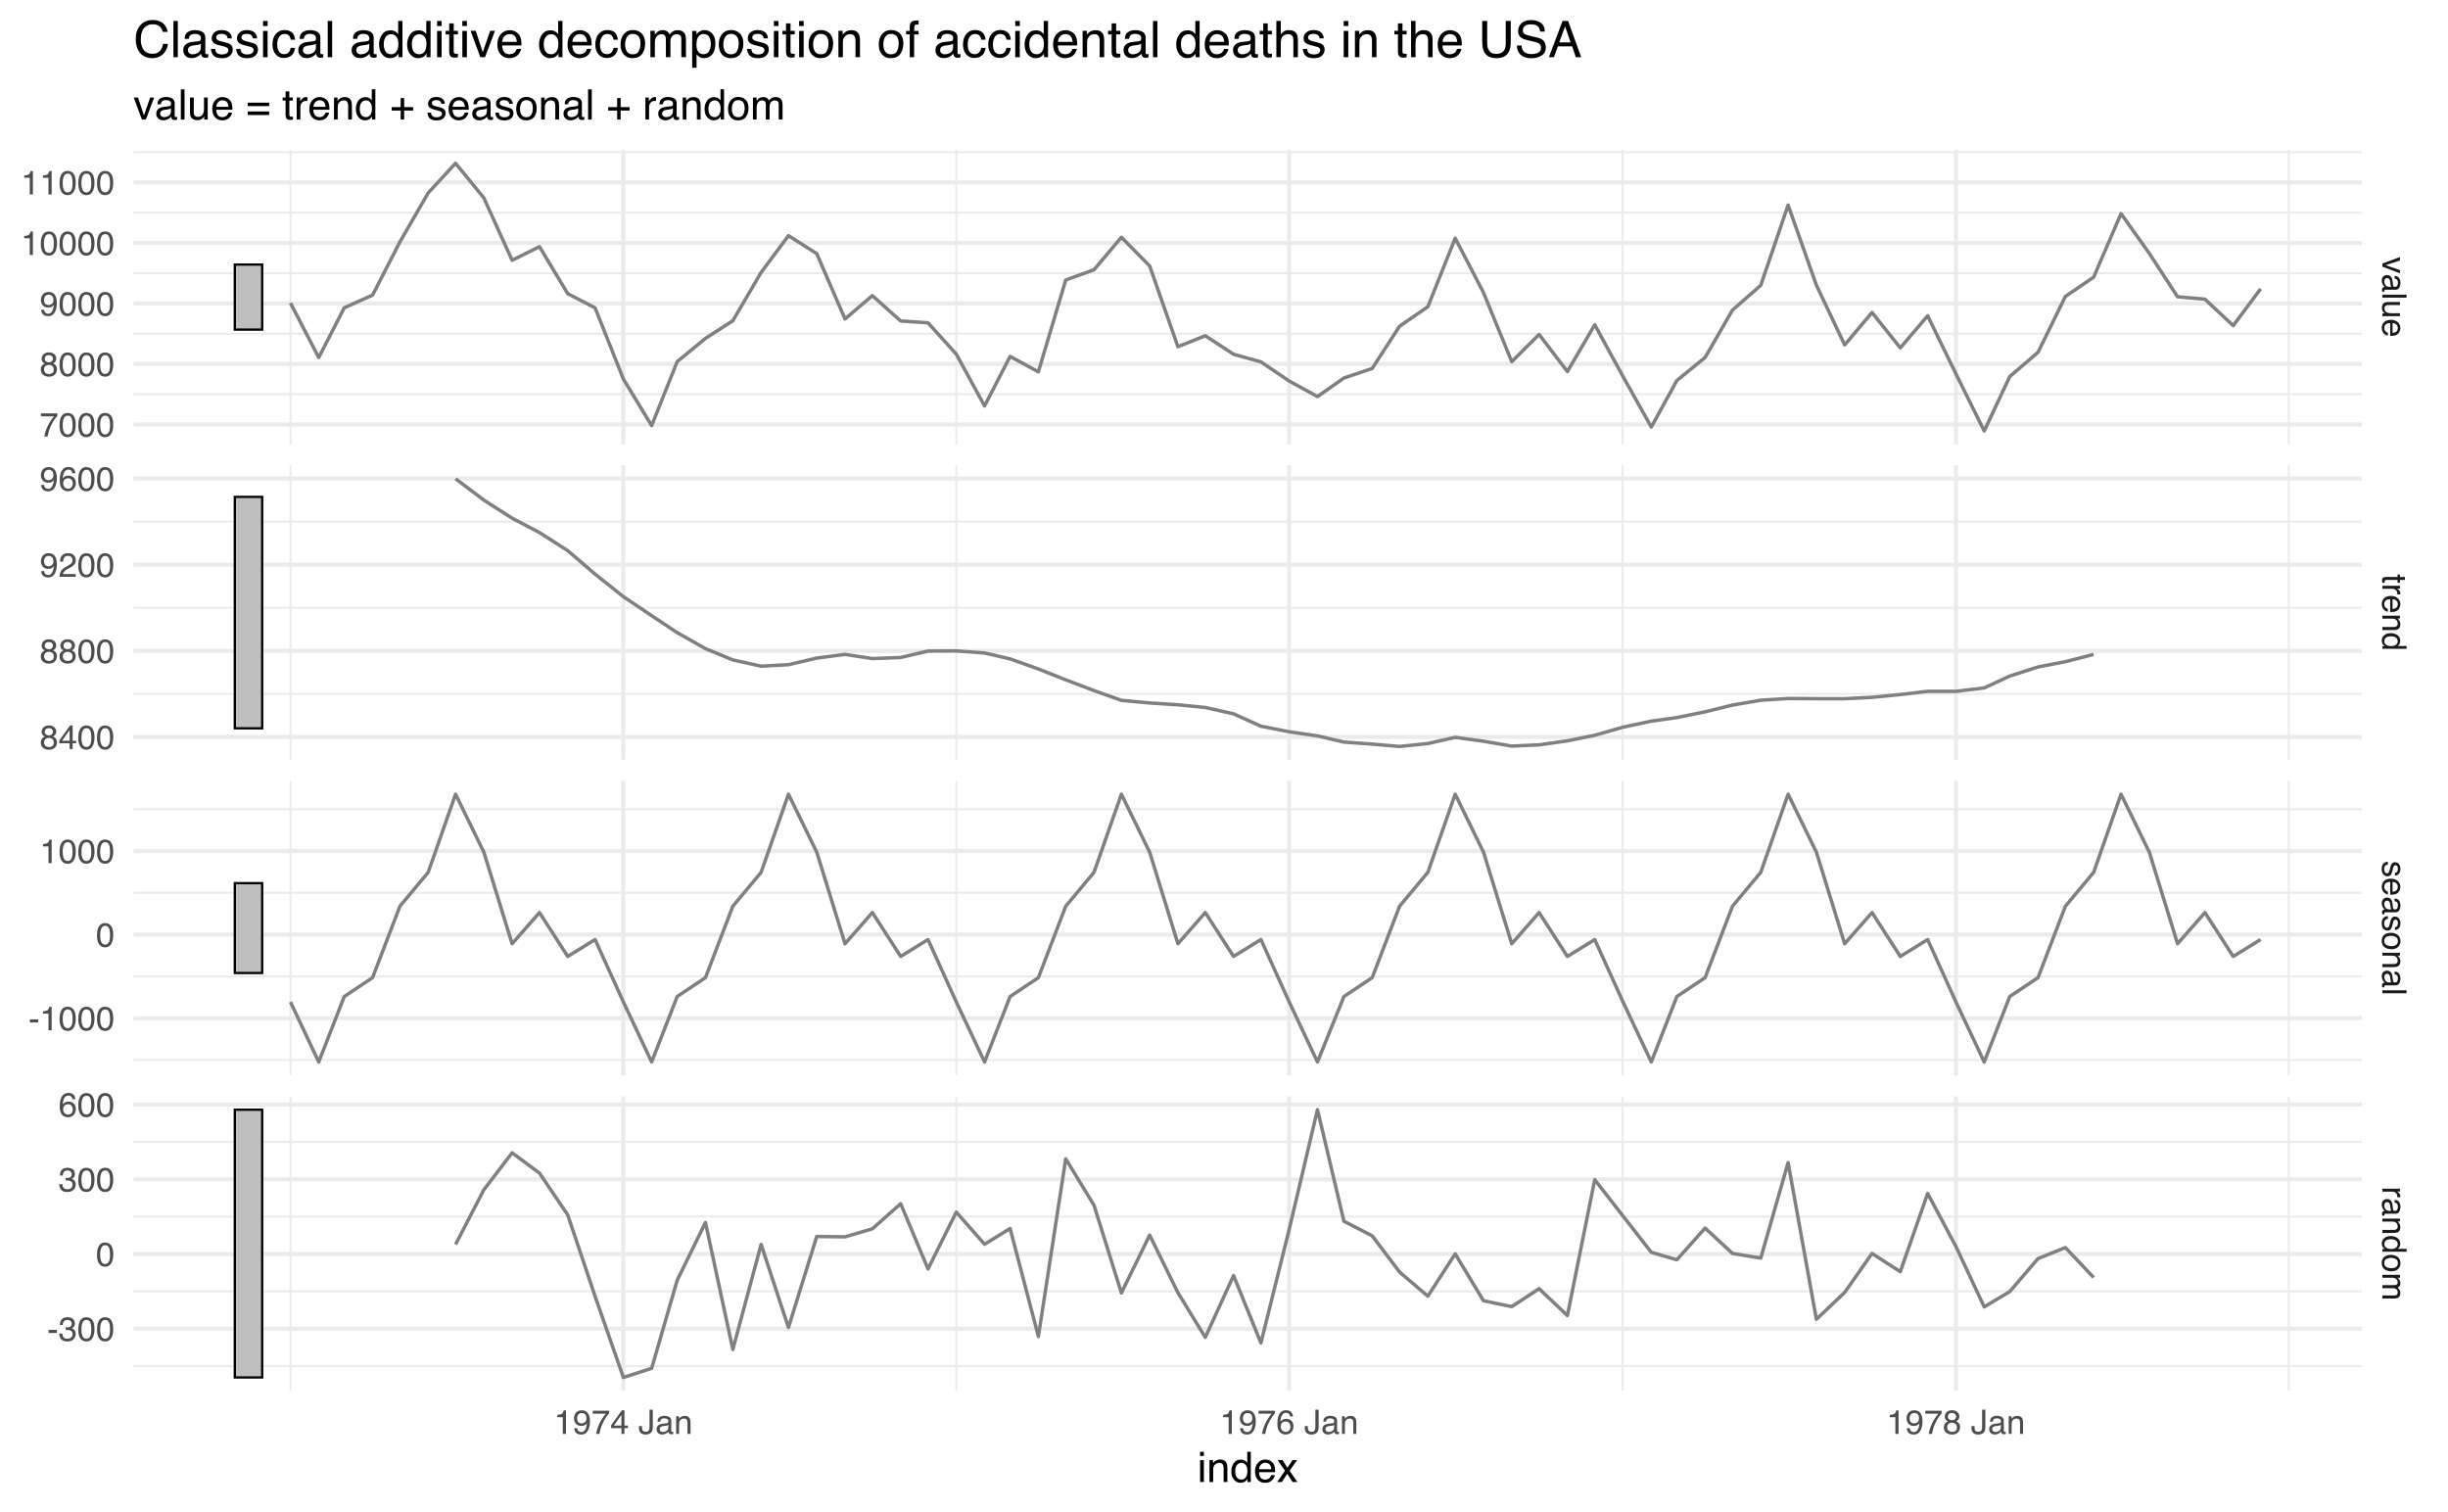 <?xml version="1.0" encoding="UTF-8"?>
<svg xmlns="http://www.w3.org/2000/svg" xmlns:xlink="http://www.w3.org/1999/xlink" width="756pt" height="467pt" viewBox="0 0 756 467" version="1.1">
<defs>
<g>
<symbol overflow="visible" id="glyph0-0">
<path style="stroke:none;" d="M 0 0.328 L 7.469 0.328 L 7.469 6.266 L 0 6.266 Z M 0.938 5.328 L 6.531 5.328 L 6.531 1.266 L 0.938 1.266 Z M 0.938 5.328 "/>
</symbol>
<symbol overflow="visible" id="glyph0-1">
<path style="stroke:none;" d="M 5.438 1.125 L 1.016 2.578 L 5.438 4.094 L 5.438 5.094 L 0 3.031 L 0 2.062 L 5.438 0.062 Z M 5.438 1.125 "/>
</symbol>
<symbol overflow="visible" id="glyph0-2">
<path style="stroke:none;" d="M 1.453 1.375 C 1.18 1.375 0.969 1.469 0.812 1.656 C 0.664 1.852 0.594 2.082 0.594 2.344 C 0.594 2.664 0.664 2.977 0.812 3.281 C 1.062 3.789 1.469 4.047 2.031 4.047 L 2.766 4.047 C 2.691 3.93 2.629 3.785 2.578 3.609 C 2.535 3.43 2.504 3.258 2.484 3.094 L 2.422 2.547 C 2.379 2.211 2.305 1.961 2.203 1.797 C 2.047 1.516 1.797 1.375 1.453 1.375 Z M 3.297 3.594 C 3.328 3.801 3.414 3.941 3.562 4.016 C 3.645 4.047 3.758 4.062 3.906 4.062 C 4.219 4.062 4.441 3.953 4.578 3.734 C 4.723 3.516 4.797 3.195 4.797 2.781 C 4.797 2.301 4.672 1.961 4.422 1.766 C 4.273 1.648 4.062 1.578 3.781 1.547 L 3.781 0.703 C 4.445 0.711 4.91 0.926 5.172 1.344 C 5.441 1.77 5.578 2.258 5.578 2.812 C 5.578 3.445 5.453 3.961 5.203 4.359 C 4.961 4.754 4.582 4.953 4.062 4.953 L 0.938 4.953 C 0.844 4.953 0.766 4.973 0.703 5.016 C 0.648 5.055 0.625 5.141 0.625 5.266 C 0.625 5.305 0.625 5.352 0.625 5.406 C 0.633 5.457 0.645 5.508 0.656 5.562 L -0.031 5.562 C -0.07 5.414 -0.094 5.305 -0.094 5.234 C -0.102 5.16 -0.109 5.062 -0.109 4.938 C -0.109 4.625 0 4.395 0.219 4.25 C 0.332 4.176 0.5 4.125 0.719 4.094 C 0.477 3.906 0.266 3.633 0.078 3.281 C -0.098 2.938 -0.188 2.555 -0.188 2.141 C -0.188 1.629 -0.035 1.211 0.266 0.891 C 0.578 0.578 0.961 0.422 1.422 0.422 C 1.93 0.422 2.32 0.578 2.594 0.891 C 2.875 1.203 3.047 1.613 3.109 2.125 Z M 5.578 2.828 Z M 5.578 2.828 "/>
</symbol>
<symbol overflow="visible" id="glyph0-3">
<path style="stroke:none;" d="M 7.469 0.703 L 7.469 1.609 L 0 1.609 L 0 0.703 Z M 7.469 0.703 "/>
</symbol>
<symbol overflow="visible" id="glyph0-4">
<path style="stroke:none;" d="M 5.438 1.578 L 1.828 1.578 C 1.547 1.578 1.316 1.625 1.141 1.719 C 0.816 1.883 0.656 2.188 0.656 2.625 C 0.656 3.258 0.941 3.691 1.516 3.922 C 1.816 4.047 2.234 4.109 2.766 4.109 L 5.438 4.109 L 5.438 5.031 L 0 5.031 L 0 4.172 L 0.797 4.172 C 0.598 4.055 0.426 3.91 0.281 3.734 C 0 3.391 -0.141 2.969 -0.141 2.469 C -0.141 1.688 0.113 1.156 0.625 0.875 C 0.906 0.727 1.281 0.656 1.75 0.656 L 5.438 0.656 Z M 5.578 2.844 Z M 5.578 2.844 "/>
</symbol>
<symbol overflow="visible" id="glyph0-5">
<path style="stroke:none;" d="M 5.562 2.938 C 5.562 3.32 5.469 3.695 5.281 4.062 C 5.102 4.426 4.875 4.703 4.594 4.891 C 4.312 5.066 3.988 5.188 3.625 5.25 C 3.375 5.301 2.973 5.328 2.422 5.328 L 2.422 1.344 C 1.867 1.363 1.426 1.492 1.094 1.734 C 0.758 1.984 0.594 2.363 0.594 2.875 C 0.594 3.352 0.754 3.734 1.078 4.016 C 1.254 4.18 1.461 4.297 1.703 4.359 L 1.703 5.266 C 1.504 5.234 1.281 5.148 1.031 5.016 C 0.789 4.891 0.594 4.742 0.438 4.578 C 0.164 4.297 -0.016 3.953 -0.109 3.547 C -0.16 3.328 -0.188 3.078 -0.188 2.797 C -0.188 2.117 0.055 1.539 0.547 1.062 C 1.035 0.594 1.723 0.359 2.609 0.359 C 3.484 0.359 4.191 0.594 4.734 1.062 C 5.285 1.539 5.562 2.164 5.562 2.938 Z M 3.156 4.391 C 3.551 4.359 3.867 4.273 4.109 4.141 C 4.547 3.891 4.766 3.469 4.766 2.875 C 4.766 2.457 4.613 2.102 4.312 1.812 C 4.008 1.531 3.625 1.383 3.156 1.375 Z M 5.578 2.844 Z M 5.578 2.844 "/>
</symbol>
<symbol overflow="visible" id="glyph0-6">
<path style="stroke:none;" d="M 6.969 0.859 L 6.969 1.781 L 5.438 1.781 L 5.438 2.641 L 4.688 2.641 L 4.688 1.781 L 1.141 1.781 C 0.953 1.781 0.828 1.844 0.766 1.969 C 0.723 2.039 0.703 2.16 0.703 2.328 C 0.703 2.367 0.703 2.414 0.703 2.469 C 0.711 2.52 0.719 2.578 0.719 2.641 L 0 2.641 C -0.031 2.535 -0.051 2.426 -0.062 2.312 C -0.082 2.207 -0.094 2.086 -0.094 1.953 C -0.094 1.523 0.016 1.234 0.234 1.078 C 0.453 0.93 0.738 0.859 1.094 0.859 L 4.688 0.859 L 4.688 0.109 L 5.438 0.109 L 5.438 0.859 Z M 6.969 0.859 "/>
</symbol>
<symbol overflow="visible" id="glyph0-7">
<path style="stroke:none;" d="M 5.438 0.703 L 5.438 1.562 L 4.5 1.562 C 4.688 1.633 4.91 1.805 5.172 2.078 C 5.43 2.359 5.562 2.68 5.562 3.047 C 5.562 3.066 5.555 3.098 5.547 3.141 C 5.547 3.18 5.539 3.25 5.531 3.344 L 4.578 3.344 C 4.586 3.289 4.594 3.238 4.594 3.188 C 4.594 3.145 4.594 3.098 4.594 3.047 C 4.594 2.586 4.441 2.234 4.141 1.984 C 3.848 1.734 3.508 1.609 3.125 1.609 L 0 1.609 L 0 0.703 Z M 5.438 0.703 "/>
</symbol>
<symbol overflow="visible" id="glyph0-8">
<path style="stroke:none;" d="M 5.438 0.672 L 5.438 1.547 L 4.672 1.547 C 4.984 1.797 5.207 2.066 5.344 2.359 C 5.488 2.648 5.562 2.969 5.562 3.312 C 5.562 4.082 5.289 4.609 4.75 4.891 C 4.457 5.035 4.035 5.109 3.484 5.109 L 0 5.109 L 0 4.172 L 3.438 4.172 C 3.758 4.172 4.023 4.125 4.234 4.031 C 4.566 3.863 4.734 3.566 4.734 3.141 C 4.734 2.922 4.711 2.742 4.672 2.609 C 4.598 2.359 4.453 2.141 4.234 1.953 C 4.047 1.797 3.859 1.691 3.672 1.641 C 3.484 1.598 3.207 1.578 2.844 1.578 L 0 1.578 L 0 0.672 Z M 5.578 2.812 Z M 5.578 2.812 "/>
</symbol>
<symbol overflow="visible" id="glyph0-9">
<path style="stroke:none;" d="M 2.656 1.25 C 2.07 1.25 1.582 1.367 1.188 1.609 C 0.801 1.859 0.609 2.258 0.609 2.812 C 0.609 3.227 0.789 3.57 1.156 3.844 C 1.52 4.125 2.039 4.266 2.719 4.266 C 3.406 4.266 3.91 4.125 4.234 3.844 C 4.566 3.562 4.734 3.211 4.734 2.797 C 4.734 2.336 4.555 1.961 4.203 1.672 C 3.859 1.391 3.344 1.25 2.656 1.25 Z M 5.531 2.625 C 5.531 3.039 5.445 3.391 5.281 3.672 C 5.176 3.836 4.992 4.023 4.734 4.234 L 7.484 4.234 L 7.484 5.109 L 0 5.109 L 0 4.281 L 0.75 4.281 C 0.414 4.07 0.176 3.82 0.031 3.531 C -0.113 3.238 -0.188 2.906 -0.188 2.531 C -0.188 1.914 0.066 1.383 0.578 0.938 C 1.086 0.5 1.766 0.281 2.609 0.281 C 3.398 0.281 4.082 0.484 4.656 0.891 C 5.238 1.297 5.531 1.875 5.531 2.625 Z M 5.531 2.625 "/>
</symbol>
<symbol overflow="visible" id="glyph0-10">
<path style="stroke:none;" d="M 1.703 1.219 C 1.398 1.238 1.164 1.312 1 1.438 C 0.707 1.664 0.562 2.066 0.562 2.641 C 0.562 2.984 0.633 3.281 0.781 3.531 C 0.926 3.789 1.156 3.922 1.469 3.922 C 1.695 3.922 1.875 3.816 2 3.609 C 2.07 3.484 2.16 3.223 2.266 2.828 L 2.438 2.109 C 2.551 1.641 2.68 1.297 2.828 1.078 C 3.078 0.68 3.422 0.484 3.859 0.484 C 4.367 0.484 4.781 0.664 5.094 1.031 C 5.414 1.406 5.578 1.91 5.578 2.547 C 5.578 3.359 5.336 3.945 4.859 4.312 C 4.555 4.539 4.227 4.648 3.875 4.641 L 3.875 3.781 C 4.082 3.758 4.27 3.688 4.438 3.562 C 4.676 3.352 4.797 2.988 4.797 2.469 C 4.797 2.125 4.727 1.863 4.594 1.688 C 4.469 1.508 4.297 1.422 4.078 1.422 C 3.836 1.422 3.648 1.535 3.516 1.766 C 3.43 1.898 3.352 2.102 3.281 2.375 L 3.141 2.969 C 2.984 3.625 2.828 4.066 2.672 4.297 C 2.441 4.648 2.078 4.828 1.578 4.828 C 1.086 4.828 0.664 4.641 0.312 4.266 C -0.031 3.898 -0.203 3.344 -0.203 2.594 C -0.203 1.781 -0.02 1.207 0.344 0.875 C 0.707 0.539 1.16 0.359 1.703 0.328 Z M 5.578 2.562 Z M 5.578 2.562 "/>
</symbol>
<symbol overflow="visible" id="glyph0-11">
<path style="stroke:none;" d="M 0.594 2.828 C 0.594 3.43 0.82 3.848 1.281 4.078 C 1.738 4.305 2.25 4.422 2.812 4.422 C 3.32 4.422 3.734 4.336 4.047 4.172 C 4.547 3.91 4.797 3.469 4.797 2.844 C 4.797 2.281 4.582 1.867 4.156 1.609 C 3.727 1.359 3.211 1.234 2.609 1.234 C 2.035 1.234 1.555 1.359 1.172 1.609 C 0.785 1.867 0.594 2.273 0.594 2.828 Z M 5.594 2.859 C 5.594 3.566 5.359 4.16 4.891 4.641 C 4.43 5.129 3.742 5.375 2.828 5.375 C 1.953 5.375 1.227 5.16 0.656 4.734 C 0.082 4.305 -0.203 3.645 -0.203 2.75 C -0.203 2 0.051 1.398 0.562 0.953 C 1.07 0.516 1.754 0.297 2.609 0.297 C 3.516 0.297 4.238 0.523 4.781 0.984 C 5.32 1.453 5.594 2.078 5.594 2.859 Z M 5.578 2.828 Z M 5.578 2.828 "/>
</symbol>
<symbol overflow="visible" id="glyph0-12">
<path style="stroke:none;" d="M 5.438 0.672 L 5.438 1.578 L 4.672 1.578 C 4.941 1.797 5.133 1.992 5.25 2.172 C 5.457 2.461 5.562 2.801 5.562 3.188 C 5.562 3.625 5.457 3.973 5.25 4.234 C 5.125 4.391 4.941 4.523 4.703 4.641 C 4.992 4.848 5.207 5.086 5.344 5.359 C 5.488 5.629 5.562 5.938 5.562 6.281 C 5.562 7.02 5.297 7.52 4.766 7.781 C 4.484 7.926 4.102 8 3.625 8 L 0 8 L 0 7.047 L 3.781 7.047 C 4.145 7.047 4.395 6.953 4.531 6.766 C 4.664 6.586 4.734 6.367 4.734 6.109 C 4.734 5.742 4.613 5.43 4.375 5.172 C 4.133 4.922 3.734 4.797 3.172 4.797 L 0 4.797 L 0 3.859 L 3.547 3.859 C 3.922 3.859 4.191 3.816 4.359 3.734 C 4.609 3.586 4.734 3.328 4.734 2.953 C 4.734 2.609 4.598 2.289 4.328 2 C 4.066 1.719 3.586 1.578 2.891 1.578 L 0 1.578 L 0 0.672 Z M 5.438 0.672 "/>
</symbol>
<symbol overflow="visible" id="glyph1-0">
<path style="stroke:none;" d="M 0.328 0 L 0.328 -7.469 L 6.266 -7.469 L 6.266 0 Z M 5.328 -0.938 L 5.328 -6.531 L 1.266 -6.531 L 1.266 -0.938 Z M 5.328 -0.938 "/>
</symbol>
<symbol overflow="visible" id="glyph1-1">
<path style="stroke:none;" d="M 1 -5.156 L 1 -5.859 C 1.656 -5.922 2.113 -6.023 2.375 -6.172 C 2.633 -6.328 2.832 -6.688 2.969 -7.25 L 3.688 -7.25 L 3.688 0 L 2.703 0 L 2.703 -5.156 Z M 1 -5.156 "/>
</symbol>
<symbol overflow="visible" id="glyph1-2">
<path style="stroke:none;" d="M 1.375 -1.766 C 1.406 -1.254 1.602 -0.906 1.969 -0.719 C 2.156 -0.613 2.363 -0.562 2.594 -0.562 C 3.031 -0.562 3.398 -0.742 3.703 -1.109 C 4.016 -1.473 4.238 -2.211 4.375 -3.328 C 4.164 -3.004 3.91 -2.773 3.609 -2.641 C 3.316 -2.516 2.992 -2.453 2.641 -2.453 C 1.941 -2.453 1.391 -2.672 0.984 -3.109 C 0.578 -3.547 0.375 -4.109 0.375 -4.797 C 0.375 -5.453 0.57 -6.031 0.969 -6.531 C 1.375 -7.031 1.973 -7.281 2.766 -7.281 C 3.816 -7.281 4.547 -6.805 4.953 -5.859 C 5.18 -5.328 5.297 -4.664 5.297 -3.875 C 5.297 -2.988 5.16 -2.203 4.891 -1.516 C 4.441 -0.367 3.688 0.203 2.625 0.203 C 1.914 0.203 1.375 0.016 1 -0.359 C 0.633 -0.734 0.453 -1.203 0.453 -1.766 Z M 2.766 -3.25 C 3.129 -3.25 3.461 -3.367 3.766 -3.609 C 4.066 -3.848 4.219 -4.266 4.219 -4.859 C 4.219 -5.398 4.082 -5.801 3.812 -6.062 C 3.539 -6.32 3.195 -6.453 2.781 -6.453 C 2.332 -6.453 1.977 -6.301 1.719 -6 C 1.457 -5.695 1.328 -5.297 1.328 -4.797 C 1.328 -4.328 1.441 -3.953 1.672 -3.672 C 1.898 -3.391 2.266 -3.25 2.766 -3.25 Z M 2.766 -3.25 "/>
</symbol>
<symbol overflow="visible" id="glyph1-3">
<path style="stroke:none;" d="M 5.438 -7.156 L 5.438 -6.359 C 5.207 -6.129 4.895 -5.734 4.5 -5.172 C 4.113 -4.609 3.773 -4.004 3.484 -3.359 C 3.18 -2.723 2.957 -2.145 2.812 -1.625 C 2.707 -1.289 2.578 -0.75 2.422 0 L 1.422 0 C 1.648 -1.383 2.156 -2.766 2.938 -4.141 C 3.406 -4.953 3.895 -5.648 4.406 -6.234 L 0.375 -6.234 L 0.375 -7.156 Z M 5.438 -7.156 "/>
</symbol>
<symbol overflow="visible" id="glyph1-4">
<path style="stroke:none;" d="M 3.438 -2.578 L 3.438 -5.875 L 1.109 -2.578 Z M 3.453 0 L 3.453 -1.781 L 0.266 -1.781 L 0.266 -2.672 L 3.594 -7.297 L 4.375 -7.297 L 4.375 -2.578 L 5.438 -2.578 L 5.438 -1.781 L 4.375 -1.781 L 4.375 0 Z M 3.453 0 "/>
</symbol>
<symbol overflow="visible" id="glyph1-5">
<path style="stroke:none;" d=""/>
</symbol>
<symbol overflow="visible" id="glyph1-6">
<path style="stroke:none;" d="M 4.453 -2.219 C 4.453 -1.594 4.359 -1.102 4.172 -0.75 C 3.828 -0.113 3.172 0.203 2.203 0.203 C 1.641 0.203 1.16 0.051 0.766 -0.25 C 0.367 -0.562 0.172 -1.102 0.172 -1.875 L 0.172 -2.406 L 1.125 -2.406 L 1.125 -1.875 C 1.125 -1.469 1.211 -1.16 1.391 -0.953 C 1.578 -0.754 1.863 -0.656 2.25 -0.656 C 2.781 -0.656 3.129 -0.836 3.297 -1.203 C 3.398 -1.43 3.453 -1.859 3.453 -2.484 L 3.453 -7.469 L 4.453 -7.469 Z M 4.453 -2.219 "/>
</symbol>
<symbol overflow="visible" id="glyph1-7">
<path style="stroke:none;" d="M 1.375 -1.453 C 1.375 -1.18 1.469 -0.969 1.656 -0.812 C 1.852 -0.664 2.082 -0.594 2.344 -0.594 C 2.664 -0.594 2.977 -0.664 3.281 -0.812 C 3.789 -1.062 4.047 -1.469 4.047 -2.031 L 4.047 -2.766 C 3.93 -2.691 3.785 -2.629 3.609 -2.578 C 3.43 -2.535 3.258 -2.504 3.094 -2.484 L 2.547 -2.422 C 2.211 -2.379 1.961 -2.305 1.797 -2.203 C 1.516 -2.047 1.375 -1.797 1.375 -1.453 Z M 3.594 -3.297 C 3.801 -3.328 3.941 -3.414 4.016 -3.562 C 4.047 -3.645 4.062 -3.758 4.062 -3.906 C 4.062 -4.219 3.953 -4.441 3.734 -4.578 C 3.516 -4.723 3.195 -4.797 2.781 -4.797 C 2.301 -4.797 1.961 -4.672 1.766 -4.422 C 1.648 -4.273 1.578 -4.062 1.547 -3.781 L 0.703 -3.781 C 0.711 -4.445 0.926 -4.91 1.344 -5.172 C 1.77 -5.441 2.258 -5.578 2.812 -5.578 C 3.445 -5.578 3.961 -5.453 4.359 -5.203 C 4.754 -4.961 4.953 -4.582 4.953 -4.062 L 4.953 -0.938 C 4.953 -0.844 4.973 -0.766 5.016 -0.703 C 5.055 -0.648 5.141 -0.625 5.266 -0.625 C 5.305 -0.625 5.352 -0.625 5.406 -0.625 C 5.457 -0.633 5.508 -0.645 5.562 -0.656 L 5.562 0.031 C 5.414 0.07 5.305 0.094 5.234 0.094 C 5.16 0.102 5.062 0.109 4.938 0.109 C 4.625 0.109 4.395 0 4.25 -0.219 C 4.176 -0.332 4.125 -0.5 4.094 -0.719 C 3.906 -0.477 3.633 -0.266 3.281 -0.078 C 2.938 0.098 2.555 0.188 2.141 0.188 C 1.629 0.188 1.211 0.035 0.891 -0.266 C 0.578 -0.578 0.422 -0.961 0.422 -1.422 C 0.422 -1.93 0.578 -2.32 0.891 -2.594 C 1.203 -2.875 1.613 -3.047 2.125 -3.109 Z M 2.828 -5.578 Z M 2.828 -5.578 "/>
</symbol>
<symbol overflow="visible" id="glyph1-8">
<path style="stroke:none;" d="M 0.672 -5.438 L 1.547 -5.438 L 1.547 -4.672 C 1.797 -4.984 2.066 -5.207 2.359 -5.344 C 2.648 -5.488 2.969 -5.562 3.312 -5.562 C 4.082 -5.562 4.609 -5.289 4.891 -4.75 C 5.035 -4.457 5.109 -4.035 5.109 -3.484 L 5.109 0 L 4.172 0 L 4.172 -3.438 C 4.172 -3.758 4.125 -4.023 4.031 -4.234 C 3.863 -4.566 3.566 -4.734 3.141 -4.734 C 2.922 -4.734 2.742 -4.711 2.609 -4.672 C 2.359 -4.598 2.141 -4.453 1.953 -4.234 C 1.797 -4.047 1.691 -3.859 1.641 -3.672 C 1.598 -3.484 1.578 -3.207 1.578 -2.844 L 1.578 0 L 0.672 0 Z M 2.812 -5.578 Z M 2.812 -5.578 "/>
</symbol>
<symbol overflow="visible" id="glyph1-9">
<path style="stroke:none;" d="M 3.047 -7.312 C 3.859 -7.312 4.422 -7.098 4.734 -6.672 C 5.055 -6.254 5.219 -5.82 5.219 -5.375 L 4.312 -5.375 C 4.258 -5.656 4.176 -5.879 4.062 -6.047 C 3.844 -6.348 3.508 -6.5 3.062 -6.5 C 2.551 -6.5 2.145 -6.266 1.844 -5.797 C 1.539 -5.328 1.375 -4.648 1.344 -3.766 C 1.551 -4.078 1.812 -4.305 2.125 -4.453 C 2.414 -4.586 2.742 -4.656 3.109 -4.656 C 3.711 -4.656 4.238 -4.457 4.688 -4.062 C 5.145 -3.676 5.375 -3.098 5.375 -2.328 C 5.375 -1.672 5.16 -1.086 4.734 -0.578 C 4.305 -0.066 3.691 0.188 2.891 0.188 C 2.211 0.188 1.625 -0.066 1.125 -0.578 C 0.633 -1.098 0.391 -1.973 0.391 -3.203 C 0.391 -4.098 0.5 -4.863 0.719 -5.5 C 1.145 -6.707 1.922 -7.312 3.047 -7.312 Z M 2.984 -0.625 C 3.461 -0.625 3.82 -0.785 4.062 -1.109 C 4.301 -1.43 4.422 -1.812 4.422 -2.25 C 4.422 -2.625 4.312 -2.977 4.094 -3.312 C 3.883 -3.656 3.5 -3.828 2.938 -3.828 C 2.539 -3.828 2.191 -3.695 1.891 -3.438 C 1.598 -3.176 1.453 -2.781 1.453 -2.25 C 1.453 -1.789 1.586 -1.406 1.859 -1.094 C 2.129 -0.781 2.504 -0.625 2.984 -0.625 Z M 2.984 -0.625 "/>
</symbol>
<symbol overflow="visible" id="glyph1-10">
<path style="stroke:none;" d="M 2.828 -4.234 C 3.234 -4.234 3.547 -4.344 3.766 -4.562 C 3.992 -4.789 4.109 -5.062 4.109 -5.375 C 4.109 -5.645 4 -5.891 3.781 -6.109 C 3.57 -6.336 3.242 -6.453 2.797 -6.453 C 2.359 -6.453 2.039 -6.336 1.844 -6.109 C 1.645 -5.891 1.547 -5.625 1.547 -5.312 C 1.547 -4.977 1.672 -4.711 1.922 -4.516 C 2.18 -4.328 2.484 -4.234 2.828 -4.234 Z M 2.891 -0.625 C 3.305 -0.625 3.656 -0.738 3.938 -0.969 C 4.219 -1.195 4.359 -1.535 4.359 -1.984 C 4.359 -2.461 4.211 -2.82 3.922 -3.062 C 3.641 -3.312 3.27 -3.438 2.812 -3.438 C 2.383 -3.438 2.031 -3.312 1.75 -3.062 C 1.477 -2.812 1.344 -2.461 1.344 -2.016 C 1.344 -1.641 1.469 -1.312 1.719 -1.031 C 1.969 -0.758 2.359 -0.625 2.891 -0.625 Z M 1.578 -3.875 C 1.328 -3.988 1.129 -4.117 0.984 -4.266 C 0.723 -4.535 0.594 -4.883 0.594 -5.312 C 0.594 -5.852 0.785 -6.316 1.172 -6.703 C 1.566 -7.098 2.125 -7.297 2.844 -7.297 C 3.539 -7.297 4.086 -7.109 4.484 -6.734 C 4.891 -6.367 5.094 -5.941 5.094 -5.453 C 5.094 -5.004 4.973 -4.641 4.734 -4.359 C 4.609 -4.191 4.41 -4.035 4.141 -3.891 C 4.441 -3.742 4.68 -3.582 4.859 -3.406 C 5.172 -3.07 5.328 -2.633 5.328 -2.094 C 5.328 -1.445 5.113 -0.898 4.688 -0.453 C 4.258 -0.016 3.648 0.203 2.859 0.203 C 2.148 0.203 1.551 0.016 1.062 -0.359 C 0.57 -0.742 0.328 -1.305 0.328 -2.047 C 0.328 -2.473 0.43 -2.844 0.641 -3.156 C 0.859 -3.469 1.172 -3.707 1.578 -3.875 Z M 1.578 -3.875 "/>
</symbol>
<symbol overflow="visible" id="glyph1-11">
<path style="stroke:none;" d="M 2.812 -7.281 C 3.758 -7.281 4.441 -6.891 4.859 -6.109 C 5.18 -5.516 5.344 -4.691 5.344 -3.641 C 5.344 -2.66 5.195 -1.844 4.906 -1.188 C 4.477 -0.258 3.781 0.203 2.812 0.203 C 1.938 0.203 1.285 -0.176 0.859 -0.938 C 0.504 -1.57 0.328 -2.422 0.328 -3.484 C 0.328 -4.316 0.43 -5.031 0.641 -5.625 C 1.047 -6.727 1.77 -7.281 2.812 -7.281 Z M 2.812 -0.641 C 3.281 -0.641 3.656 -0.848 3.938 -1.266 C 4.219 -1.68 4.359 -2.461 4.359 -3.609 C 4.359 -4.441 4.254 -5.125 4.047 -5.656 C 3.848 -6.188 3.457 -6.453 2.875 -6.453 C 2.332 -6.453 1.938 -6.195 1.688 -5.688 C 1.438 -5.188 1.312 -4.441 1.312 -3.453 C 1.312 -2.711 1.395 -2.117 1.562 -1.672 C 1.801 -0.984 2.219 -0.641 2.812 -0.641 Z M 2.812 -0.641 "/>
</symbol>
<symbol overflow="visible" id="glyph1-12">
<path style="stroke:none;" d="M 0.328 0 C 0.359 -0.625 0.484 -1.164 0.703 -1.625 C 0.93 -2.094 1.375 -2.52 2.031 -2.906 L 3.016 -3.469 C 3.441 -3.719 3.742 -3.93 3.922 -4.109 C 4.203 -4.391 4.344 -4.711 4.344 -5.078 C 4.344 -5.504 4.211 -5.844 3.953 -6.094 C 3.703 -6.344 3.367 -6.469 2.953 -6.469 C 2.316 -6.469 1.879 -6.227 1.641 -5.75 C 1.516 -5.5 1.445 -5.145 1.438 -4.688 L 0.5 -4.688 C 0.508 -5.32 0.629 -5.844 0.859 -6.25 C 1.254 -6.945 1.953 -7.297 2.953 -7.297 C 3.785 -7.297 4.395 -7.07 4.781 -6.625 C 5.164 -6.176 5.359 -5.676 5.359 -5.125 C 5.359 -4.539 5.148 -4.039 4.734 -3.625 C 4.504 -3.383 4.082 -3.094 3.469 -2.75 L 2.766 -2.375 C 2.43 -2.188 2.172 -2.008 1.984 -1.844 C 1.648 -1.551 1.438 -1.223 1.344 -0.859 L 5.312 -0.859 L 5.312 0 Z M 0.328 0 "/>
</symbol>
<symbol overflow="visible" id="glyph1-13">
<path style="stroke:none;" d="M 0.438 -3.375 L 2.984 -3.375 L 2.984 -2.422 L 0.438 -2.422 Z M 0.438 -3.375 "/>
</symbol>
<symbol overflow="visible" id="glyph1-14">
<path style="stroke:none;" d="M 2.703 0.203 C 1.836 0.203 1.211 -0.031 0.828 -0.5 C 0.441 -0.977 0.25 -1.555 0.25 -2.234 L 1.203 -2.234 C 1.242 -1.766 1.332 -1.422 1.469 -1.203 C 1.707 -0.828 2.133 -0.641 2.75 -0.641 C 3.227 -0.641 3.613 -0.766 3.906 -1.016 C 4.195 -1.273 4.344 -1.609 4.344 -2.016 C 4.344 -2.516 4.191 -2.863 3.891 -3.062 C 3.586 -3.27 3.16 -3.375 2.609 -3.375 C 2.547 -3.375 2.484 -3.367 2.422 -3.359 C 2.359 -3.359 2.297 -3.359 2.234 -3.359 L 2.234 -4.172 C 2.328 -4.16 2.406 -4.148 2.469 -4.141 C 2.539 -4.141 2.613 -4.141 2.688 -4.141 C 3.031 -4.141 3.312 -4.191 3.531 -4.297 C 3.914 -4.492 4.109 -4.832 4.109 -5.312 C 4.109 -5.676 3.977 -5.957 3.719 -6.156 C 3.457 -6.352 3.156 -6.453 2.812 -6.453 C 2.207 -6.453 1.789 -6.25 1.562 -5.844 C 1.426 -5.625 1.352 -5.305 1.344 -4.891 L 0.438 -4.891 C 0.438 -5.43 0.539 -5.891 0.75 -6.266 C 1.125 -6.941 1.781 -7.281 2.719 -7.281 C 3.469 -7.281 4.047 -7.113 4.453 -6.781 C 4.859 -6.457 5.062 -5.984 5.062 -5.359 C 5.062 -4.91 4.938 -4.547 4.688 -4.266 C 4.539 -4.098 4.348 -3.961 4.109 -3.859 C 4.492 -3.754 4.789 -3.551 5 -3.25 C 5.219 -2.957 5.328 -2.594 5.328 -2.156 C 5.328 -1.457 5.098 -0.891 4.641 -0.453 C 4.191 -0.016 3.547 0.203 2.703 0.203 Z M 2.703 0.203 "/>
</symbol>
<symbol overflow="visible" id="glyph2-0">
<path style="stroke:none;" d="M 0.422 0 L 0.422 -9.328 L 7.828 -9.328 L 7.828 0 Z M 6.656 -1.172 L 6.656 -8.156 L 1.594 -8.156 L 1.594 -1.172 Z M 6.656 -1.172 "/>
</symbol>
<symbol overflow="visible" id="glyph2-1">
<path style="stroke:none;" d="M 0.844 -6.766 L 2 -6.766 L 2 0 L 0.844 0 Z M 0.844 -9.328 L 2 -9.328 L 2 -8.031 L 0.844 -8.031 Z M 0.844 -9.328 "/>
</symbol>
<symbol overflow="visible" id="glyph2-2">
<path style="stroke:none;" d="M 0.844 -6.797 L 1.922 -6.797 L 1.922 -5.828 C 2.242 -6.234 2.582 -6.52 2.938 -6.688 C 3.301 -6.863 3.703 -6.953 4.141 -6.953 C 5.109 -6.953 5.758 -6.613 6.094 -5.938 C 6.281 -5.57 6.375 -5.047 6.375 -4.359 L 6.375 0 L 5.219 0 L 5.219 -4.281 C 5.219 -4.695 5.156 -5.031 5.031 -5.281 C 4.832 -5.707 4.461 -5.922 3.922 -5.922 C 3.648 -5.922 3.43 -5.895 3.266 -5.844 C 2.953 -5.75 2.676 -5.562 2.438 -5.281 C 2.25 -5.051 2.125 -4.816 2.062 -4.578 C 2.008 -4.348 1.984 -4.008 1.984 -3.562 L 1.984 0 L 0.844 0 Z M 3.516 -6.969 Z M 3.516 -6.969 "/>
</symbol>
<symbol overflow="visible" id="glyph2-3">
<path style="stroke:none;" d="M 1.562 -3.312 C 1.562 -2.594 1.711 -1.984 2.016 -1.484 C 2.328 -0.992 2.828 -0.75 3.516 -0.75 C 4.035 -0.75 4.469 -0.977 4.812 -1.438 C 5.156 -1.895 5.328 -2.547 5.328 -3.391 C 5.328 -4.254 5.148 -4.891 4.797 -5.297 C 4.441 -5.711 4.008 -5.922 3.5 -5.922 C 2.926 -5.922 2.457 -5.703 2.094 -5.266 C 1.738 -4.828 1.562 -4.176 1.562 -3.312 Z M 3.281 -6.922 C 3.801 -6.922 4.238 -6.812 4.594 -6.594 C 4.789 -6.469 5.02 -6.242 5.281 -5.922 L 5.281 -9.359 L 6.375 -9.359 L 6.375 0 L 5.344 0 L 5.344 -0.953 C 5.082 -0.523 4.77 -0.219 4.406 -0.031 C 4.039 0.145 3.625 0.234 3.156 0.234 C 2.395 0.234 1.738 -0.082 1.188 -0.719 C 0.633 -1.352 0.359 -2.195 0.359 -3.25 C 0.359 -4.238 0.609 -5.098 1.109 -5.828 C 1.617 -6.555 2.344 -6.922 3.281 -6.922 Z M 3.281 -6.922 "/>
</symbol>
<symbol overflow="visible" id="glyph2-4">
<path style="stroke:none;" d="M 3.672 -6.953 C 4.148 -6.953 4.613 -6.836 5.062 -6.609 C 5.52 -6.379 5.867 -6.086 6.109 -5.734 C 6.336 -5.391 6.488 -4.988 6.562 -4.531 C 6.633 -4.219 6.672 -3.719 6.672 -3.031 L 1.688 -3.031 C 1.707 -2.344 1.867 -1.789 2.172 -1.375 C 2.473 -0.957 2.945 -0.75 3.594 -0.75 C 4.188 -0.75 4.66 -0.945 5.016 -1.344 C 5.211 -1.57 5.359 -1.836 5.453 -2.141 L 6.562 -2.141 C 6.539 -1.891 6.445 -1.609 6.281 -1.297 C 6.113 -0.992 5.926 -0.742 5.719 -0.547 C 5.363 -0.203 4.93 0.023 4.422 0.141 C 4.148 0.203 3.836 0.234 3.484 0.234 C 2.641 0.234 1.922 -0.07 1.328 -0.688 C 0.742 -1.301 0.453 -2.16 0.453 -3.266 C 0.453 -4.359 0.75 -5.242 1.344 -5.922 C 1.938 -6.609 2.711 -6.953 3.672 -6.953 Z M 5.484 -3.938 C 5.441 -4.438 5.336 -4.832 5.172 -5.125 C 4.859 -5.676 4.332 -5.953 3.594 -5.953 C 3.07 -5.953 2.633 -5.758 2.281 -5.375 C 1.926 -5 1.738 -4.52 1.719 -3.938 Z M 3.562 -6.969 Z M 3.562 -6.969 "/>
</symbol>
<symbol overflow="visible" id="glyph2-5">
<path style="stroke:none;" d="M 0.188 -6.797 L 1.672 -6.797 L 3.234 -4.406 L 4.812 -6.797 L 6.203 -6.766 L 3.906 -3.484 L 6.297 0 L 4.844 0 L 3.156 -2.547 L 1.516 0 L 0.062 0 L 2.469 -3.484 Z M 0.188 -6.797 "/>
</symbol>
<symbol overflow="visible" id="glyph2-6">
<path style="stroke:none;" d="M 1.391 -6.797 L 3.219 -1.266 L 5.109 -6.797 L 6.359 -6.797 L 3.797 0 L 2.578 0 L 0.062 -6.797 Z M 1.391 -6.797 "/>
</symbol>
<symbol overflow="visible" id="glyph2-7">
<path style="stroke:none;" d="M 1.719 -1.812 C 1.719 -1.477 1.836 -1.219 2.078 -1.031 C 2.316 -0.844 2.602 -0.75 2.938 -0.75 C 3.332 -0.75 3.719 -0.836 4.094 -1.016 C 4.727 -1.328 5.047 -1.836 5.047 -2.547 L 5.047 -3.453 C 4.91 -3.367 4.734 -3.297 4.516 -3.234 C 4.297 -3.18 4.078 -3.141 3.859 -3.109 L 3.172 -3.016 C 2.754 -2.961 2.441 -2.879 2.234 -2.766 C 1.891 -2.566 1.719 -2.25 1.719 -1.812 Z M 4.484 -4.125 C 4.742 -4.156 4.922 -4.266 5.016 -4.453 C 5.055 -4.555 5.078 -4.703 5.078 -4.891 C 5.078 -5.273 4.938 -5.555 4.656 -5.734 C 4.383 -5.91 3.992 -6 3.484 -6 C 2.879 -6 2.453 -5.836 2.203 -5.516 C 2.066 -5.336 1.977 -5.07 1.938 -4.719 L 0.875 -4.719 C 0.895 -5.562 1.164 -6.145 1.688 -6.469 C 2.207 -6.801 2.812 -6.969 3.5 -6.969 C 4.301 -6.969 4.953 -6.812 5.453 -6.5 C 5.953 -6.195 6.203 -5.723 6.203 -5.078 L 6.203 -1.172 C 6.203 -1.047 6.223 -0.945 6.266 -0.875 C 6.316 -0.812 6.422 -0.781 6.578 -0.781 C 6.629 -0.781 6.688 -0.781 6.75 -0.781 C 6.812 -0.789 6.879 -0.801 6.953 -0.812 L 6.953 0.031 C 6.773 0.082 6.641 0.113 6.547 0.125 C 6.453 0.133 6.32 0.141 6.156 0.141 C 5.77 0.141 5.488 0.004 5.312 -0.266 C 5.219 -0.422 5.148 -0.633 5.109 -0.906 C 4.879 -0.594 4.547 -0.32 4.109 -0.094 C 3.672 0.125 3.191 0.234 2.672 0.234 C 2.035 0.234 1.516 0.039 1.109 -0.344 C 0.711 -0.727 0.516 -1.207 0.516 -1.781 C 0.516 -2.414 0.711 -2.906 1.109 -3.25 C 1.504 -3.594 2.02 -3.805 2.656 -3.891 Z M 3.531 -6.969 Z M 3.531 -6.969 "/>
</symbol>
<symbol overflow="visible" id="glyph2-8">
<path style="stroke:none;" d="M 0.875 -9.328 L 2.016 -9.328 L 2.016 0 L 0.875 0 Z M 0.875 -9.328 "/>
</symbol>
<symbol overflow="visible" id="glyph2-9">
<path style="stroke:none;" d="M 1.984 -6.797 L 1.984 -2.281 C 1.984 -1.938 2.035 -1.656 2.141 -1.438 C 2.348 -1.031 2.727 -0.828 3.281 -0.828 C 4.07 -0.828 4.613 -1.18 4.906 -1.891 C 5.062 -2.273 5.141 -2.797 5.141 -3.453 L 5.141 -6.797 L 6.281 -6.797 L 6.281 0 L 5.203 0 L 5.219 -1 C 5.07 -0.738 4.891 -0.52 4.672 -0.344 C 4.234 0.008 3.703 0.188 3.078 0.188 C 2.109 0.188 1.445 -0.133 1.094 -0.781 C 0.906 -1.133 0.812 -1.598 0.812 -2.172 L 0.812 -6.797 Z M 3.547 -6.969 Z M 3.547 -6.969 "/>
</symbol>
<symbol overflow="visible" id="glyph2-10">
<path style="stroke:none;" d=""/>
</symbol>
<symbol overflow="visible" id="glyph2-11">
<path style="stroke:none;" d="M 7.203 -5.219 L 7.203 -4.156 L 0.578 -4.156 L 0.578 -5.219 Z M 7.203 -2.5 L 7.203 -1.406 L 0.578 -1.406 L 0.578 -2.5 Z M 7.203 -2.5 "/>
</symbol>
<symbol overflow="visible" id="glyph2-12">
<path style="stroke:none;" d="M 1.062 -8.703 L 2.219 -8.703 L 2.219 -6.797 L 3.312 -6.797 L 3.312 -5.859 L 2.219 -5.859 L 2.219 -1.422 C 2.219 -1.191 2.301 -1.035 2.469 -0.953 C 2.551 -0.898 2.695 -0.875 2.906 -0.875 C 2.957 -0.875 3.016 -0.875 3.078 -0.875 C 3.148 -0.883 3.227 -0.895 3.312 -0.906 L 3.312 0 C 3.176 0.039 3.035 0.066 2.891 0.078 C 2.754 0.098 2.602 0.109 2.438 0.109 C 1.906 0.109 1.539 -0.023 1.344 -0.297 C 1.156 -0.578 1.062 -0.93 1.062 -1.359 L 1.062 -5.859 L 0.141 -5.859 L 0.141 -6.797 L 1.062 -6.797 Z M 1.062 -8.703 "/>
</symbol>
<symbol overflow="visible" id="glyph2-13">
<path style="stroke:none;" d="M 0.875 -6.797 L 1.953 -6.797 L 1.953 -5.625 C 2.047 -5.852 2.266 -6.129 2.609 -6.453 C 2.953 -6.785 3.352 -6.953 3.812 -6.953 C 3.832 -6.953 3.867 -6.945 3.922 -6.938 C 3.973 -6.938 4.055 -6.93 4.172 -6.922 L 4.172 -5.719 C 4.109 -5.727 4.047 -5.734 3.984 -5.734 C 3.93 -5.742 3.867 -5.75 3.797 -5.75 C 3.223 -5.75 2.781 -5.562 2.469 -5.188 C 2.164 -4.82 2.016 -4.395 2.016 -3.906 L 2.016 0 L 0.875 0 Z M 0.875 -6.797 "/>
</symbol>
<symbol overflow="visible" id="glyph2-14">
<path style="stroke:none;" d="M 0.578 -2.781 L 0.578 -3.844 L 3.359 -3.844 L 3.359 -6.641 L 4.438 -6.641 L 4.438 -3.844 L 7.203 -3.844 L 7.203 -2.781 L 4.438 -2.781 L 4.438 0 L 3.359 0 L 3.359 -2.781 Z M 0.578 -2.781 "/>
</symbol>
<symbol overflow="visible" id="glyph2-15">
<path style="stroke:none;" d="M 1.516 -2.141 C 1.547 -1.754 1.641 -1.457 1.797 -1.25 C 2.086 -0.883 2.586 -0.703 3.297 -0.703 C 3.723 -0.703 4.098 -0.789 4.422 -0.969 C 4.742 -1.156 4.906 -1.441 4.906 -1.828 C 4.906 -2.117 4.773 -2.344 4.516 -2.5 C 4.348 -2.594 4.02 -2.703 3.531 -2.828 L 2.625 -3.047 C 2.051 -3.191 1.625 -3.352 1.344 -3.531 C 0.852 -3.844 0.609 -4.27 0.609 -4.812 C 0.609 -5.457 0.836 -5.977 1.297 -6.375 C 1.766 -6.77 2.391 -6.969 3.172 -6.969 C 4.191 -6.969 4.93 -6.672 5.391 -6.078 C 5.672 -5.691 5.805 -5.281 5.797 -4.844 L 4.719 -4.844 C 4.695 -5.102 4.609 -5.336 4.453 -5.547 C 4.191 -5.848 3.734 -6 3.078 -6 C 2.648 -6 2.32 -5.914 2.094 -5.75 C 1.875 -5.582 1.766 -5.363 1.766 -5.094 C 1.766 -4.801 1.91 -4.566 2.203 -4.391 C 2.379 -4.285 2.629 -4.191 2.953 -4.109 L 3.719 -3.922 C 4.531 -3.723 5.078 -3.531 5.359 -3.344 C 5.805 -3.051 6.031 -2.594 6.031 -1.969 C 6.031 -1.363 5.801 -0.836 5.344 -0.391 C 4.883 0.047 4.188 0.266 3.25 0.266 C 2.238 0.266 1.52 0.035 1.094 -0.422 C 0.676 -0.891 0.453 -1.461 0.422 -2.141 Z M 3.203 -6.969 Z M 3.203 -6.969 "/>
</symbol>
<symbol overflow="visible" id="glyph2-16">
<path style="stroke:none;" d="M 3.531 -0.734 C 4.289 -0.734 4.812 -1.02 5.094 -1.594 C 5.375 -2.164 5.516 -2.805 5.516 -3.516 C 5.516 -4.148 5.414 -4.664 5.219 -5.062 C 4.895 -5.688 4.336 -6 3.547 -6 C 2.848 -6 2.336 -5.734 2.016 -5.203 C 1.703 -4.672 1.547 -4.023 1.547 -3.266 C 1.547 -2.547 1.703 -1.941 2.016 -1.453 C 2.336 -0.973 2.844 -0.734 3.531 -0.734 Z M 3.578 -7 C 4.453 -7 5.191 -6.707 5.797 -6.125 C 6.398 -5.539 6.703 -4.68 6.703 -3.547 C 6.703 -2.441 6.438 -1.531 5.906 -0.812 C 5.375 -0.102 4.547 0.25 3.422 0.25 C 2.492 0.25 1.754 -0.066 1.203 -0.703 C 0.648 -1.336 0.375 -2.188 0.375 -3.25 C 0.375 -4.395 0.66 -5.305 1.234 -5.984 C 1.816 -6.66 2.598 -7 3.578 -7 Z M 3.547 -6.969 Z M 3.547 -6.969 "/>
</symbol>
<symbol overflow="visible" id="glyph2-17">
<path style="stroke:none;" d="M 0.844 -6.797 L 1.969 -6.797 L 1.969 -5.828 C 2.238 -6.16 2.484 -6.406 2.703 -6.562 C 3.078 -6.82 3.504 -6.953 3.984 -6.953 C 4.523 -6.953 4.961 -6.816 5.297 -6.547 C 5.484 -6.398 5.648 -6.176 5.797 -5.875 C 6.055 -6.238 6.359 -6.508 6.703 -6.688 C 7.047 -6.863 7.43 -6.953 7.859 -6.953 C 8.766 -6.953 9.383 -6.617 9.719 -5.953 C 9.895 -5.598 9.984 -5.125 9.984 -4.531 L 9.984 0 L 8.797 0 L 8.797 -4.719 C 8.797 -5.176 8.68 -5.488 8.453 -5.656 C 8.234 -5.82 7.957 -5.906 7.625 -5.906 C 7.176 -5.906 6.789 -5.754 6.469 -5.453 C 6.145 -5.16 5.984 -4.66 5.984 -3.953 L 5.984 0 L 4.828 0 L 4.828 -4.438 C 4.828 -4.895 4.77 -5.234 4.656 -5.453 C 4.488 -5.766 4.164 -5.922 3.688 -5.922 C 3.258 -5.922 2.867 -5.754 2.516 -5.422 C 2.16 -5.086 1.984 -4.484 1.984 -3.609 L 1.984 0 L 0.844 0 Z M 0.844 -6.797 "/>
</symbol>
<symbol overflow="visible" id="glyph3-0">
<path style="stroke:none;" d="M 0.5 0 L 0.5 -11.188 L 9.375 -11.188 L 9.375 0 Z M 7.984 -1.406 L 7.984 -9.781 L 1.906 -9.781 L 1.906 -1.406 Z M 7.984 -1.406 "/>
</symbol>
<symbol overflow="visible" id="glyph3-1">
<path style="stroke:none;" d="M 5.906 -11.484 C 7.32 -11.484 8.422 -11.109 9.203 -10.359 C 9.984 -9.617 10.414 -8.773 10.5 -7.828 L 9.016 -7.828 C 8.848 -8.547 8.516 -9.113 8.016 -9.531 C 7.516 -9.957 6.816 -10.172 5.922 -10.172 C 4.816 -10.172 3.926 -9.781 3.25 -9 C 2.57 -8.227 2.234 -7.047 2.234 -5.453 C 2.234 -4.141 2.535 -3.078 3.141 -2.266 C 3.754 -1.453 4.672 -1.047 5.891 -1.047 C 7.004 -1.047 7.852 -1.473 8.438 -2.328 C 8.75 -2.773 8.977 -3.367 9.125 -4.109 L 10.609 -4.109 C 10.473 -2.93 10.035 -1.945 9.297 -1.156 C 8.41 -0.188 7.211 0.297 5.703 0.297 C 4.398 0.297 3.305 -0.098 2.422 -0.891 C 1.266 -1.93 0.688 -3.535 0.688 -5.703 C 0.688 -7.359 1.125 -8.711 2 -9.766 C 2.938 -10.91 4.238 -11.484 5.906 -11.484 Z M 5.594 -11.484 Z M 5.594 -11.484 "/>
</symbol>
<symbol overflow="visible" id="glyph3-2">
<path style="stroke:none;" d="M 1.047 -11.188 L 2.406 -11.188 L 2.406 0 L 1.047 0 Z M 1.047 -11.188 "/>
</symbol>
<symbol overflow="visible" id="glyph3-3">
<path style="stroke:none;" d="M 2.062 -2.172 C 2.062 -1.773 2.203 -1.461 2.484 -1.234 C 2.773 -1.004 3.117 -0.891 3.516 -0.891 C 3.992 -0.891 4.461 -1 4.922 -1.219 C 5.68 -1.594 6.062 -2.203 6.062 -3.047 L 6.062 -4.156 C 5.895 -4.039 5.676 -3.945 5.406 -3.875 C 5.145 -3.812 4.891 -3.766 4.641 -3.734 L 3.812 -3.625 C 3.312 -3.562 2.938 -3.457 2.688 -3.312 C 2.27 -3.07 2.062 -2.691 2.062 -2.172 Z M 5.375 -4.938 C 5.688 -4.977 5.895 -5.113 6 -5.344 C 6.062 -5.457 6.094 -5.629 6.094 -5.859 C 6.094 -6.328 5.926 -6.664 5.594 -6.875 C 5.258 -7.094 4.785 -7.203 4.172 -7.203 C 3.453 -7.203 2.945 -7.004 2.656 -6.609 C 2.488 -6.398 2.379 -6.086 2.328 -5.672 L 1.047 -5.672 C 1.066 -6.672 1.391 -7.367 2.016 -7.766 C 2.648 -8.16 3.379 -8.359 4.203 -8.359 C 5.16 -8.359 5.941 -8.172 6.547 -7.797 C 7.141 -7.43 7.438 -6.863 7.438 -6.094 L 7.438 -1.406 C 7.438 -1.258 7.461 -1.141 7.516 -1.047 C 7.578 -0.961 7.703 -0.922 7.891 -0.922 C 7.953 -0.922 8.02 -0.926 8.094 -0.938 C 8.164 -0.945 8.25 -0.957 8.344 -0.969 L 8.344 0.031 C 8.125 0.094 7.957 0.129 7.844 0.141 C 7.738 0.16 7.586 0.172 7.391 0.172 C 6.922 0.172 6.578 0.004 6.359 -0.328 C 6.254 -0.504 6.176 -0.754 6.125 -1.078 C 5.844 -0.711 5.441 -0.395 4.922 -0.125 C 4.398 0.145 3.828 0.281 3.203 0.281 C 2.441 0.281 1.82 0.051 1.344 -0.406 C 0.863 -0.875 0.625 -1.453 0.625 -2.141 C 0.625 -2.898 0.859 -3.484 1.328 -3.891 C 1.805 -4.305 2.426 -4.566 3.188 -4.672 Z M 4.234 -8.359 Z M 4.234 -8.359 "/>
</symbol>
<symbol overflow="visible" id="glyph3-4">
<path style="stroke:none;" d="M 1.812 -2.562 C 1.852 -2.102 1.969 -1.75 2.156 -1.5 C 2.508 -1.062 3.109 -0.844 3.953 -0.844 C 4.461 -0.844 4.91 -0.953 5.297 -1.172 C 5.68 -1.391 5.875 -1.734 5.875 -2.203 C 5.875 -2.547 5.719 -2.812 5.406 -3 C 5.207 -3.113 4.816 -3.242 4.234 -3.391 L 3.156 -3.656 C 2.457 -3.832 1.941 -4.023 1.609 -4.234 C 1.023 -4.609 0.734 -5.125 0.734 -5.781 C 0.734 -6.551 1.008 -7.176 1.562 -7.656 C 2.125 -8.133 2.875 -8.375 3.812 -8.375 C 5.039 -8.375 5.926 -8.008 6.469 -7.281 C 6.801 -6.82 6.961 -6.332 6.953 -5.812 L 5.672 -5.812 C 5.641 -6.125 5.531 -6.406 5.344 -6.656 C 5.02 -7.02 4.473 -7.203 3.703 -7.203 C 3.18 -7.203 2.785 -7.098 2.516 -6.891 C 2.254 -6.691 2.125 -6.43 2.125 -6.109 C 2.125 -5.754 2.301 -5.473 2.656 -5.266 C 2.852 -5.141 3.148 -5.023 3.547 -4.922 L 4.453 -4.703 C 5.441 -4.461 6.102 -4.234 6.438 -4.016 C 6.969 -3.66 7.234 -3.109 7.234 -2.359 C 7.234 -1.629 6.957 -1 6.406 -0.469 C 5.852 0.051 5.016 0.312 3.891 0.312 C 2.68 0.312 1.82 0.035 1.312 -0.516 C 0.812 -1.066 0.539 -1.75 0.5 -2.562 Z M 3.844 -8.359 Z M 3.844 -8.359 "/>
</symbol>
<symbol overflow="visible" id="glyph3-5">
<path style="stroke:none;" d="M 1 -8.109 L 2.406 -8.109 L 2.406 0 L 1 0 Z M 1 -11.188 L 2.406 -11.188 L 2.406 -9.625 L 1 -9.625 Z M 1 -11.188 "/>
</symbol>
<symbol overflow="visible" id="glyph3-6">
<path style="stroke:none;" d="M 4.156 -8.391 C 5.07 -8.391 5.816 -8.164 6.391 -7.719 C 6.961 -7.27 7.312 -6.5 7.438 -5.406 L 6.094 -5.406 C 6.02 -5.914 5.836 -6.336 5.547 -6.672 C 5.254 -7.004 4.789 -7.172 4.156 -7.172 C 3.281 -7.172 2.656 -6.742 2.281 -5.891 C 2.031 -5.336 1.906 -4.656 1.906 -3.844 C 1.906 -3.02 2.078 -2.328 2.422 -1.766 C 2.773 -1.211 3.32 -0.938 4.062 -0.938 C 4.625 -0.938 5.07 -1.109 5.406 -1.453 C 5.738 -1.805 5.969 -2.285 6.094 -2.891 L 7.438 -2.891 C 7.281 -1.805 6.895 -1.016 6.281 -0.516 C 5.676 -0.016 4.898 0.234 3.953 0.234 C 2.891 0.234 2.039 -0.148 1.406 -0.922 C 0.77 -1.703 0.453 -2.68 0.453 -3.859 C 0.453 -5.285 0.797 -6.395 1.484 -7.188 C 2.18 -7.988 3.07 -8.391 4.156 -8.391 Z M 3.938 -8.359 Z M 3.938 -8.359 "/>
</symbol>
<symbol overflow="visible" id="glyph3-7">
<path style="stroke:none;" d=""/>
</symbol>
<symbol overflow="visible" id="glyph3-8">
<path style="stroke:none;" d="M 1.875 -3.984 C 1.875 -3.109 2.055 -2.375 2.422 -1.781 C 2.797 -1.195 3.391 -0.906 4.203 -0.906 C 4.836 -0.906 5.359 -1.176 5.766 -1.719 C 6.18 -2.27 6.391 -3.055 6.391 -4.078 C 6.391 -5.109 6.176 -5.867 5.75 -6.359 C 5.332 -6.859 4.816 -7.109 4.203 -7.109 C 3.504 -7.109 2.941 -6.844 2.516 -6.312 C 2.086 -5.781 1.875 -5.004 1.875 -3.984 Z M 3.938 -8.297 C 4.562 -8.297 5.082 -8.164 5.5 -7.906 C 5.75 -7.75 6.023 -7.484 6.328 -7.109 L 6.328 -11.219 L 7.656 -11.219 L 7.656 0 L 6.422 0 L 6.422 -1.141 C 6.098 -0.629 5.719 -0.258 5.281 -0.031 C 4.844 0.188 4.344 0.297 3.781 0.297 C 2.875 0.297 2.086 -0.082 1.422 -0.844 C 0.754 -1.613 0.422 -2.633 0.422 -3.906 C 0.422 -5.094 0.723 -6.117 1.328 -6.984 C 1.941 -7.859 2.812 -8.297 3.938 -8.297 Z M 3.938 -8.297 "/>
</symbol>
<symbol overflow="visible" id="glyph3-9">
<path style="stroke:none;" d="M 1.281 -10.438 L 2.672 -10.438 L 2.672 -8.156 L 3.969 -8.156 L 3.969 -7.031 L 2.672 -7.031 L 2.672 -1.719 C 2.672 -1.426 2.766 -1.234 2.953 -1.141 C 3.055 -1.086 3.234 -1.062 3.484 -1.062 C 3.555 -1.062 3.629 -1.062 3.703 -1.062 C 3.773 -1.062 3.863 -1.066 3.969 -1.078 L 3.969 0 C 3.812 0.039 3.645 0.07 3.469 0.094 C 3.301 0.113 3.117 0.125 2.922 0.125 C 2.285 0.125 1.852 -0.035 1.625 -0.359 C 1.395 -0.691 1.281 -1.117 1.281 -1.641 L 1.281 -7.031 L 0.172 -7.031 L 0.172 -8.156 L 1.281 -8.156 Z M 1.281 -10.438 "/>
</symbol>
<symbol overflow="visible" id="glyph3-10">
<path style="stroke:none;" d="M 1.672 -8.156 L 3.859 -1.516 L 6.125 -8.156 L 7.625 -8.156 L 4.547 0 L 3.094 0 L 0.078 -8.156 Z M 1.672 -8.156 "/>
</symbol>
<symbol overflow="visible" id="glyph3-11">
<path style="stroke:none;" d="M 4.406 -8.344 C 4.977 -8.344 5.535 -8.203 6.078 -7.922 C 6.617 -7.648 7.035 -7.301 7.328 -6.875 C 7.598 -6.469 7.781 -5.988 7.875 -5.438 C 7.957 -5.062 8 -4.461 8 -3.641 L 2.016 -3.641 C 2.047 -2.816 2.242 -2.156 2.609 -1.656 C 2.973 -1.156 3.535 -0.906 4.297 -0.906 C 5.016 -0.906 5.586 -1.141 6.016 -1.609 C 6.254 -1.879 6.426 -2.195 6.531 -2.562 L 7.875 -2.562 C 7.844 -2.258 7.723 -1.922 7.516 -1.547 C 7.316 -1.18 7.098 -0.883 6.859 -0.656 C 6.441 -0.25 5.926 0.023 5.312 0.172 C 4.977 0.254 4.602 0.297 4.188 0.297 C 3.176 0.297 2.316 -0.07 1.609 -0.812 C 0.898 -1.551 0.547 -2.586 0.547 -3.922 C 0.547 -5.234 0.898 -6.297 1.609 -7.109 C 2.328 -7.93 3.258 -8.344 4.406 -8.344 Z M 6.594 -4.734 C 6.531 -5.328 6.398 -5.801 6.203 -6.156 C 5.828 -6.812 5.195 -7.141 4.312 -7.141 C 3.688 -7.141 3.16 -6.91 2.734 -6.453 C 2.305 -6.004 2.082 -5.43 2.062 -4.734 Z M 4.266 -8.359 Z M 4.266 -8.359 "/>
</symbol>
<symbol overflow="visible" id="glyph3-12">
<path style="stroke:none;" d="M 4.234 -0.891 C 5.148 -0.891 5.773 -1.234 6.109 -1.922 C 6.441 -2.609 6.609 -3.367 6.609 -4.203 C 6.609 -4.973 6.488 -5.594 6.25 -6.062 C 5.863 -6.82 5.195 -7.203 4.25 -7.203 C 3.414 -7.203 2.805 -6.879 2.422 -6.234 C 2.047 -5.598 1.859 -4.828 1.859 -3.922 C 1.859 -3.055 2.047 -2.332 2.422 -1.75 C 2.805 -1.176 3.41 -0.891 4.234 -0.891 Z M 4.297 -8.391 C 5.348 -8.391 6.234 -8.039 6.953 -7.344 C 7.68 -6.645 8.047 -5.613 8.047 -4.25 C 8.047 -2.938 7.723 -1.848 7.078 -0.984 C 6.441 -0.129 5.453 0.297 4.109 0.297 C 2.984 0.297 2.094 -0.082 1.438 -0.844 C 0.781 -1.602 0.453 -2.625 0.453 -3.906 C 0.453 -5.27 0.797 -6.359 1.484 -7.172 C 2.18 -7.984 3.117 -8.391 4.297 -8.391 Z M 4.25 -8.359 Z M 4.25 -8.359 "/>
</symbol>
<symbol overflow="visible" id="glyph3-13">
<path style="stroke:none;" d="M 1 -8.156 L 2.359 -8.156 L 2.359 -7 C 2.68 -7.395 2.977 -7.688 3.25 -7.875 C 3.695 -8.188 4.207 -8.344 4.781 -8.344 C 5.426 -8.344 5.945 -8.18 6.344 -7.859 C 6.57 -7.672 6.773 -7.398 6.953 -7.047 C 7.266 -7.484 7.625 -7.805 8.031 -8.016 C 8.445 -8.234 8.91 -8.344 9.422 -8.344 C 10.516 -8.344 11.258 -7.945 11.656 -7.156 C 11.875 -6.727 11.984 -6.148 11.984 -5.422 L 11.984 0 L 10.547 0 L 10.547 -5.672 C 10.547 -6.211 10.41 -6.582 10.141 -6.781 C 9.867 -6.988 9.539 -7.094 9.156 -7.094 C 8.613 -7.094 8.148 -6.91 7.766 -6.547 C 7.379 -6.18 7.188 -5.582 7.188 -4.75 L 7.188 0 L 5.781 0 L 5.781 -5.328 C 5.781 -5.879 5.719 -6.281 5.594 -6.531 C 5.383 -6.914 4.992 -7.109 4.422 -7.109 C 3.898 -7.109 3.426 -6.906 3 -6.5 C 2.582 -6.102 2.375 -5.379 2.375 -4.328 L 2.375 0 L 1 0 Z M 1 -8.156 "/>
</symbol>
<symbol overflow="visible" id="glyph3-14">
<path style="stroke:none;" d="M 4.453 -0.922 C 5.086 -0.922 5.613 -1.188 6.031 -1.719 C 6.457 -2.258 6.672 -3.062 6.672 -4.125 C 6.672 -4.77 6.578 -5.328 6.391 -5.797 C 6.035 -6.703 5.391 -7.156 4.453 -7.156 C 3.492 -7.156 2.844 -6.676 2.5 -5.719 C 2.312 -5.219 2.219 -4.578 2.219 -3.797 C 2.219 -3.16 2.312 -2.625 2.5 -2.188 C 2.852 -1.344 3.504 -0.922 4.453 -0.922 Z M 0.906 -8.109 L 2.234 -8.109 L 2.234 -7.031 C 2.504 -7.406 2.801 -7.691 3.125 -7.891 C 3.594 -8.203 4.141 -8.359 4.766 -8.359 C 5.68 -8.359 6.461 -8.004 7.109 -7.297 C 7.754 -6.586 8.078 -5.57 8.078 -4.25 C 8.078 -2.477 7.613 -1.211 6.688 -0.453 C 6.094 0.035 5.406 0.281 4.625 0.281 C 4.008 0.281 3.492 0.145 3.078 -0.125 C 2.836 -0.281 2.566 -0.539 2.266 -0.906 L 2.266 3.25 L 0.906 3.25 Z M 0.906 -8.109 "/>
</symbol>
<symbol overflow="visible" id="glyph3-15">
<path style="stroke:none;" d="M 1 -8.156 L 2.312 -8.156 L 2.312 -7 C 2.695 -7.477 3.102 -7.82 3.531 -8.031 C 3.969 -8.238 4.445 -8.344 4.969 -8.344 C 6.125 -8.344 6.906 -7.938 7.312 -7.125 C 7.539 -6.688 7.656 -6.055 7.656 -5.234 L 7.656 0 L 6.266 0 L 6.266 -5.141 C 6.266 -5.641 6.188 -6.039 6.031 -6.344 C 5.789 -6.852 5.352 -7.109 4.719 -7.109 C 4.383 -7.109 4.113 -7.07 3.906 -7 C 3.531 -6.895 3.203 -6.672 2.922 -6.328 C 2.691 -6.066 2.539 -5.789 2.469 -5.5 C 2.406 -5.219 2.375 -4.805 2.375 -4.266 L 2.375 0 L 1 0 Z M 4.219 -8.359 Z M 4.219 -8.359 "/>
</symbol>
<symbol overflow="visible" id="glyph3-16">
<path style="stroke:none;" d="M 1.344 -9.391 C 1.363 -9.961 1.461 -10.379 1.641 -10.641 C 1.961 -11.109 2.582 -11.344 3.5 -11.344 C 3.582 -11.344 3.672 -11.336 3.766 -11.328 C 3.859 -11.328 3.961 -11.32 4.078 -11.312 L 4.078 -10.062 C 3.93 -10.07 3.828 -10.078 3.766 -10.078 C 3.703 -10.086 3.645 -10.094 3.594 -10.094 C 3.176 -10.094 2.926 -9.984 2.844 -9.766 C 2.758 -9.547 2.719 -8.992 2.719 -8.109 L 4.078 -8.109 L 4.078 -7.031 L 2.703 -7.031 L 2.703 0 L 1.344 0 L 1.344 -7.031 L 0.219 -7.031 L 0.219 -8.109 L 1.344 -8.109 Z M 1.344 -9.391 "/>
</symbol>
<symbol overflow="visible" id="glyph3-17">
<path style="stroke:none;" d="M 1 -11.219 L 2.375 -11.219 L 2.375 -7.047 C 2.695 -7.461 2.988 -7.754 3.25 -7.922 C 3.688 -8.211 4.238 -8.359 4.906 -8.359 C 6.082 -8.359 6.883 -7.941 7.312 -7.109 C 7.539 -6.66 7.656 -6.035 7.656 -5.234 L 7.656 0 L 6.25 0 L 6.25 -5.141 C 6.25 -5.734 6.172 -6.172 6.016 -6.453 C 5.766 -6.898 5.297 -7.125 4.609 -7.125 C 4.047 -7.125 3.531 -6.926 3.062 -6.531 C 2.602 -6.145 2.375 -5.41 2.375 -4.328 L 2.375 0 L 1 0 Z M 1 -11.219 "/>
</symbol>
<symbol overflow="visible" id="glyph3-18">
<path style="stroke:none;" d="M 2.828 -11.188 L 2.828 -4.266 C 2.828 -3.453 2.984 -2.781 3.297 -2.25 C 3.742 -1.438 4.504 -1.031 5.578 -1.031 C 6.859 -1.031 7.727 -1.469 8.188 -2.344 C 8.438 -2.82 8.562 -3.461 8.562 -4.266 L 8.562 -11.188 L 10.109 -11.188 L 10.109 -4.906 C 10.109 -3.531 9.922 -2.473 9.547 -1.734 C 8.867 -0.379 7.586 0.297 5.703 0.297 C 3.805 0.297 2.52 -0.379 1.844 -1.734 C 1.477 -2.473 1.297 -3.531 1.297 -4.906 L 1.297 -11.188 Z M 5.703 -11.188 Z M 5.703 -11.188 "/>
</symbol>
<symbol overflow="visible" id="glyph3-19">
<path style="stroke:none;" d="M 2.172 -3.609 C 2.211 -2.973 2.363 -2.457 2.625 -2.062 C 3.125 -1.32 4.008 -0.953 5.281 -0.953 C 5.852 -0.953 6.375 -1.035 6.844 -1.203 C 7.738 -1.516 8.188 -2.078 8.188 -2.891 C 8.188 -3.492 8 -3.926 7.625 -4.188 C 7.238 -4.438 6.633 -4.656 5.812 -4.844 L 4.297 -5.188 C 3.305 -5.414 2.602 -5.664 2.188 -5.938 C 1.477 -6.395 1.125 -7.094 1.125 -8.031 C 1.125 -9.031 1.473 -9.852 2.172 -10.5 C 2.867 -11.145 3.852 -11.469 5.125 -11.469 C 6.301 -11.469 7.297 -11.18 8.109 -10.609 C 8.93 -10.047 9.344 -9.145 9.344 -7.906 L 7.922 -7.906 C 7.836 -8.5 7.676 -8.957 7.438 -9.281 C 6.969 -9.863 6.18 -10.156 5.078 -10.156 C 4.18 -10.156 3.535 -9.969 3.141 -9.594 C 2.754 -9.219 2.562 -8.781 2.562 -8.281 C 2.562 -7.738 2.789 -7.336 3.25 -7.078 C 3.551 -6.922 4.227 -6.719 5.281 -6.469 L 6.859 -6.109 C 7.609 -5.941 8.191 -5.707 8.609 -5.406 C 9.316 -4.883 9.672 -4.125 9.672 -3.125 C 9.672 -1.883 9.219 -1 8.312 -0.469 C 7.414 0.062 6.367 0.328 5.172 0.328 C 3.785 0.328 2.695 -0.023 1.906 -0.734 C 1.125 -1.441 0.738 -2.398 0.75 -3.609 Z M 5.234 -11.484 Z M 5.234 -11.484 "/>
</symbol>
<symbol overflow="visible" id="glyph3-20">
<path style="stroke:none;" d="M 6.922 -4.578 L 5.234 -9.531 L 3.422 -4.578 Z M 4.438 -11.188 L 6.156 -11.188 L 10.203 0 L 8.547 0 L 7.422 -3.344 L 3 -3.344 L 1.781 0 L 0.234 0 Z M 4.438 -11.188 "/>
</symbol>
</g>
<clipPath id="clip1">
  <path d="M 41.242 121 L 730 121 L 730 123 L 41.242 123 Z M 41.242 121 "/>
</clipPath>
<clipPath id="clip2">
  <path d="M 41.242 102 L 730 102 L 730 104 L 41.242 104 Z M 41.242 102 "/>
</clipPath>
<clipPath id="clip3">
  <path d="M 41.242 84 L 730 84 L 730 85 L 41.242 85 Z M 41.242 84 "/>
</clipPath>
<clipPath id="clip4">
  <path d="M 41.242 65 L 730 65 L 730 66 L 41.242 66 Z M 41.242 65 "/>
</clipPath>
<clipPath id="clip5">
  <path d="M 41.242 46.27 L 730 46.27 L 730 48 L 41.242 48 Z M 41.242 46.27 "/>
</clipPath>
<clipPath id="clip6">
  <path d="M 89 46.27 L 91 46.27 L 91 138 L 89 138 Z M 89 46.27 "/>
</clipPath>
<clipPath id="clip7">
  <path d="M 295 46.27 L 296 46.27 L 296 138 L 295 138 Z M 295 46.27 "/>
</clipPath>
<clipPath id="clip8">
  <path d="M 500 46.27 L 502 46.27 L 502 138 L 500 138 Z M 500 46.27 "/>
</clipPath>
<clipPath id="clip9">
  <path d="M 706 46.27 L 708 46.27 L 708 138 L 706 138 Z M 706 46.27 "/>
</clipPath>
<clipPath id="clip10">
  <path d="M 41.242 130 L 730.398 130 L 730.398 132 L 41.242 132 Z M 41.242 130 "/>
</clipPath>
<clipPath id="clip11">
  <path d="M 41.242 111 L 730.398 111 L 730.398 114 L 41.242 114 Z M 41.242 111 "/>
</clipPath>
<clipPath id="clip12">
  <path d="M 41.242 93 L 730.398 93 L 730.398 95 L 41.242 95 Z M 41.242 93 "/>
</clipPath>
<clipPath id="clip13">
  <path d="M 41.242 74 L 730.398 74 L 730.398 76 L 41.242 76 Z M 41.242 74 "/>
</clipPath>
<clipPath id="clip14">
  <path d="M 41.242 55 L 730.398 55 L 730.398 57 L 41.242 57 Z M 41.242 55 "/>
</clipPath>
<clipPath id="clip15">
  <path d="M 191 46.27 L 194 46.27 L 194 138 L 191 138 Z M 191 46.27 "/>
</clipPath>
<clipPath id="clip16">
  <path d="M 397 46.27 L 399 46.27 L 399 138 L 397 138 Z M 397 46.27 "/>
</clipPath>
<clipPath id="clip17">
  <path d="M 603 46.27 L 605 46.27 L 605 138 L 603 138 Z M 603 46.27 "/>
</clipPath>
<clipPath id="clip18">
  <path d="M 41.242 213 L 730 213 L 730 215 L 41.242 215 Z M 41.242 213 "/>
</clipPath>
<clipPath id="clip19">
  <path d="M 41.242 187 L 730 187 L 730 188 L 41.242 188 Z M 41.242 187 "/>
</clipPath>
<clipPath id="clip20">
  <path d="M 41.242 160 L 730 160 L 730 162 L 41.242 162 Z M 41.242 160 "/>
</clipPath>
<clipPath id="clip21">
  <path d="M 89 143.695 L 91 143.695 L 91 235 L 89 235 Z M 89 143.695 "/>
</clipPath>
<clipPath id="clip22">
  <path d="M 295 143.695 L 296 143.695 L 296 235 L 295 235 Z M 295 143.695 "/>
</clipPath>
<clipPath id="clip23">
  <path d="M 500 143.695 L 502 143.695 L 502 235 L 500 235 Z M 500 143.695 "/>
</clipPath>
<clipPath id="clip24">
  <path d="M 706 143.695 L 708 143.695 L 708 235 L 706 235 Z M 706 143.695 "/>
</clipPath>
<clipPath id="clip25">
  <path d="M 41.242 226 L 730.398 226 L 730.398 229 L 41.242 229 Z M 41.242 226 "/>
</clipPath>
<clipPath id="clip26">
  <path d="M 41.242 200 L 730.398 200 L 730.398 202 L 41.242 202 Z M 41.242 200 "/>
</clipPath>
<clipPath id="clip27">
  <path d="M 41.242 173 L 730.398 173 L 730.398 176 L 41.242 176 Z M 41.242 173 "/>
</clipPath>
<clipPath id="clip28">
  <path d="M 41.242 147 L 730.398 147 L 730.398 149 L 41.242 149 Z M 41.242 147 "/>
</clipPath>
<clipPath id="clip29">
  <path d="M 191 143.695 L 194 143.695 L 194 235.645 L 191 235.645 Z M 191 143.695 "/>
</clipPath>
<clipPath id="clip30">
  <path d="M 397 143.695 L 399 143.695 L 399 235.645 L 397 235.645 Z M 397 143.695 "/>
</clipPath>
<clipPath id="clip31">
  <path d="M 603 143.695 L 605 143.695 L 605 235.645 L 603 235.645 Z M 603 143.695 "/>
</clipPath>
<clipPath id="clip32">
  <path d="M 41.242 327 L 730 327 L 730 328 L 41.242 328 Z M 41.242 327 "/>
</clipPath>
<clipPath id="clip33">
  <path d="M 41.242 301 L 730 301 L 730 302 L 41.242 302 Z M 41.242 301 "/>
</clipPath>
<clipPath id="clip34">
  <path d="M 41.242 275 L 730 275 L 730 277 L 41.242 277 Z M 41.242 275 "/>
</clipPath>
<clipPath id="clip35">
  <path d="M 41.242 249 L 730 249 L 730 251 L 41.242 251 Z M 41.242 249 "/>
</clipPath>
<clipPath id="clip36">
  <path d="M 89 241.117 L 91 241.117 L 91 333 L 89 333 Z M 89 241.117 "/>
</clipPath>
<clipPath id="clip37">
  <path d="M 295 241.117 L 296 241.117 L 296 333 L 295 333 Z M 295 241.117 "/>
</clipPath>
<clipPath id="clip38">
  <path d="M 500 241.117 L 502 241.117 L 502 333 L 500 333 Z M 500 241.117 "/>
</clipPath>
<clipPath id="clip39">
  <path d="M 706 241.117 L 708 241.117 L 708 333 L 706 333 Z M 706 241.117 "/>
</clipPath>
<clipPath id="clip40">
  <path d="M 41.242 313 L 730.398 313 L 730.398 316 L 41.242 316 Z M 41.242 313 "/>
</clipPath>
<clipPath id="clip41">
  <path d="M 41.242 287 L 730.398 287 L 730.398 290 L 41.242 290 Z M 41.242 287 "/>
</clipPath>
<clipPath id="clip42">
  <path d="M 41.242 262 L 730.398 262 L 730.398 264 L 41.242 264 Z M 41.242 262 "/>
</clipPath>
<clipPath id="clip43">
  <path d="M 191 241.117 L 194 241.117 L 194 333 L 191 333 Z M 191 241.117 "/>
</clipPath>
<clipPath id="clip44">
  <path d="M 397 241.117 L 399 241.117 L 399 333 L 397 333 Z M 397 241.117 "/>
</clipPath>
<clipPath id="clip45">
  <path d="M 603 241.117 L 605 241.117 L 605 333 L 603 333 Z M 603 241.117 "/>
</clipPath>
<clipPath id="clip46">
  <path d="M 41.242 421 L 730 421 L 730 423 L 41.242 423 Z M 41.242 421 "/>
</clipPath>
<clipPath id="clip47">
  <path d="M 41.242 398 L 730 398 L 730 400 L 41.242 400 Z M 41.242 398 "/>
</clipPath>
<clipPath id="clip48">
  <path d="M 41.242 375 L 730 375 L 730 377 L 41.242 377 Z M 41.242 375 "/>
</clipPath>
<clipPath id="clip49">
  <path d="M 41.242 352 L 730 352 L 730 353 L 41.242 353 Z M 41.242 352 "/>
</clipPath>
<clipPath id="clip50">
  <path d="M 89 338.543 L 91 338.543 L 91 430 L 89 430 Z M 89 338.543 "/>
</clipPath>
<clipPath id="clip51">
  <path d="M 295 338.543 L 296 338.543 L 296 430 L 295 430 Z M 295 338.543 "/>
</clipPath>
<clipPath id="clip52">
  <path d="M 500 338.543 L 502 338.543 L 502 430 L 500 430 Z M 500 338.543 "/>
</clipPath>
<clipPath id="clip53">
  <path d="M 706 338.543 L 708 338.543 L 708 430 L 706 430 Z M 706 338.543 "/>
</clipPath>
<clipPath id="clip54">
  <path d="M 41.242 409 L 730.398 409 L 730.398 411 L 41.242 411 Z M 41.242 409 "/>
</clipPath>
<clipPath id="clip55">
  <path d="M 41.242 386 L 730.398 386 L 730.398 388 L 41.242 388 Z M 41.242 386 "/>
</clipPath>
<clipPath id="clip56">
  <path d="M 41.242 363 L 730.398 363 L 730.398 365 L 41.242 365 Z M 41.242 363 "/>
</clipPath>
<clipPath id="clip57">
  <path d="M 41.242 340 L 730.398 340 L 730.398 342 L 41.242 342 Z M 41.242 340 "/>
</clipPath>
<clipPath id="clip58">
  <path d="M 191 338.543 L 194 338.543 L 194 430.492 L 191 430.492 Z M 191 338.543 "/>
</clipPath>
<clipPath id="clip59">
  <path d="M 397 338.543 L 399 338.543 L 399 430.492 L 397 430.492 Z M 397 338.543 "/>
</clipPath>
<clipPath id="clip60">
  <path d="M 603 338.543 L 605 338.543 L 605 430.492 L 603 430.492 Z M 603 338.543 "/>
</clipPath>
</defs>
<g id="surface146">
<rect x="0" y="0" width="756" height="467" style="fill:rgb(100%,100%,100%);fill-opacity:1;stroke:none;"/>
<g clip-path="url(#clip1)" clip-rule="nonzero">
<path style="fill:none;stroke-width:0.63;stroke-linecap:butt;stroke-linejoin:round;stroke:rgb(92.157%,92.157%,92.157%);stroke-opacity:1;stroke-miterlimit:10;" d="M 41.242 121.723 L 729.398 121.723 "/>
</g>
<g clip-path="url(#clip2)" clip-rule="nonzero">
<path style="fill:none;stroke-width:0.63;stroke-linecap:butt;stroke-linejoin:round;stroke:rgb(92.157%,92.157%,92.157%);stroke-opacity:1;stroke-miterlimit:10;" d="M 41.242 103.039 L 729.398 103.039 "/>
</g>
<g clip-path="url(#clip3)" clip-rule="nonzero">
<path style="fill:none;stroke-width:0.63;stroke-linecap:butt;stroke-linejoin:round;stroke:rgb(92.157%,92.157%,92.157%);stroke-opacity:1;stroke-miterlimit:10;" d="M 41.242 84.355 L 729.398 84.355 "/>
</g>
<g clip-path="url(#clip4)" clip-rule="nonzero">
<path style="fill:none;stroke-width:0.63;stroke-linecap:butt;stroke-linejoin:round;stroke:rgb(92.157%,92.157%,92.157%);stroke-opacity:1;stroke-miterlimit:10;" d="M 41.242 65.672 L 729.398 65.672 "/>
</g>
<g clip-path="url(#clip5)" clip-rule="nonzero">
<path style="fill:none;stroke-width:0.63;stroke-linecap:butt;stroke-linejoin:round;stroke:rgb(92.157%,92.157%,92.157%);stroke-opacity:1;stroke-miterlimit:10;" d="M 41.242 46.984 L 729.398 46.984 "/>
</g>
<g clip-path="url(#clip6)" clip-rule="nonzero">
<path style="fill:none;stroke-width:0.63;stroke-linecap:butt;stroke-linejoin:round;stroke:rgb(92.157%,92.157%,92.157%);stroke-opacity:1;stroke-miterlimit:10;" d="M 89.703 137.219 L 89.703 46.27 "/>
</g>
<g clip-path="url(#clip7)" clip-rule="nonzero">
<path style="fill:none;stroke-width:0.63;stroke-linecap:butt;stroke-linejoin:round;stroke:rgb(92.157%,92.157%,92.157%);stroke-opacity:1;stroke-miterlimit:10;" d="M 295.324 137.219 L 295.324 46.27 "/>
</g>
<g clip-path="url(#clip8)" clip-rule="nonzero">
<path style="fill:none;stroke-width:0.63;stroke-linecap:butt;stroke-linejoin:round;stroke:rgb(92.157%,92.157%,92.157%);stroke-opacity:1;stroke-miterlimit:10;" d="M 501.086 137.219 L 501.086 46.27 "/>
</g>
<g clip-path="url(#clip9)" clip-rule="nonzero">
<path style="fill:none;stroke-width:0.63;stroke-linecap:butt;stroke-linejoin:round;stroke:rgb(92.157%,92.157%,92.157%);stroke-opacity:1;stroke-miterlimit:10;" d="M 706.848 137.219 L 706.848 46.27 "/>
</g>
<g clip-path="url(#clip10)" clip-rule="nonzero">
<path style="fill:none;stroke-width:1.261;stroke-linecap:butt;stroke-linejoin:round;stroke:rgb(92.157%,92.157%,92.157%);stroke-opacity:1;stroke-miterlimit:10;" d="M 41.242 131.066 L 729.398 131.066 "/>
</g>
<g clip-path="url(#clip11)" clip-rule="nonzero">
<path style="fill:none;stroke-width:1.261;stroke-linecap:butt;stroke-linejoin:round;stroke:rgb(92.157%,92.157%,92.157%);stroke-opacity:1;stroke-miterlimit:10;" d="M 41.242 112.383 L 729.398 112.383 "/>
</g>
<g clip-path="url(#clip12)" clip-rule="nonzero">
<path style="fill:none;stroke-width:1.261;stroke-linecap:butt;stroke-linejoin:round;stroke:rgb(92.157%,92.157%,92.157%);stroke-opacity:1;stroke-miterlimit:10;" d="M 41.242 93.699 L 729.398 93.699 "/>
</g>
<g clip-path="url(#clip13)" clip-rule="nonzero">
<path style="fill:none;stroke-width:1.261;stroke-linecap:butt;stroke-linejoin:round;stroke:rgb(92.157%,92.157%,92.157%);stroke-opacity:1;stroke-miterlimit:10;" d="M 41.242 75.012 L 729.398 75.012 "/>
</g>
<g clip-path="url(#clip14)" clip-rule="nonzero">
<path style="fill:none;stroke-width:1.261;stroke-linecap:butt;stroke-linejoin:round;stroke:rgb(92.157%,92.157%,92.157%);stroke-opacity:1;stroke-miterlimit:10;" d="M 41.242 56.328 L 729.398 56.328 "/>
</g>
<g clip-path="url(#clip15)" clip-rule="nonzero">
<path style="fill:none;stroke-width:1.261;stroke-linecap:butt;stroke-linejoin:round;stroke:rgb(92.157%,92.157%,92.157%);stroke-opacity:1;stroke-miterlimit:10;" d="M 192.516 137.219 L 192.516 46.27 "/>
</g>
<g clip-path="url(#clip16)" clip-rule="nonzero">
<path style="fill:none;stroke-width:1.261;stroke-linecap:butt;stroke-linejoin:round;stroke:rgb(92.157%,92.157%,92.157%);stroke-opacity:1;stroke-miterlimit:10;" d="M 398.137 137.219 L 398.137 46.27 "/>
</g>
<g clip-path="url(#clip17)" clip-rule="nonzero">
<path style="fill:none;stroke-width:1.261;stroke-linecap:butt;stroke-linejoin:round;stroke:rgb(92.157%,92.157%,92.157%);stroke-opacity:1;stroke-miterlimit:10;" d="M 604.039 137.219 L 604.039 46.27 "/>
</g>
<path style="fill:none;stroke-width:1.067;stroke-linecap:butt;stroke-linejoin:round;stroke:rgb(50.196%,50.196%,50.196%);stroke-opacity:1;stroke-miterlimit:10;" d="M 89.703 93.566 L 98.434 110.402 L 106.32 95.043 L 115.055 91.137 L 123.504 74.695 L 132.234 59.578 L 140.688 50.406 L 149.418 61.109 L 158.148 80.375 L 166.602 76.172 L 175.332 90.688 L 183.781 95.062 L 192.516 117.055 L 201.246 131.422 L 209.133 111.672 L 217.863 104.496 L 226.316 99.043 L 235.047 84.129 L 243.496 72.77 L 252.23 78.32 L 260.961 98.5 L 269.41 91.285 L 278.145 99.117 L 286.594 99.676 L 295.324 109.355 L 304.055 125.348 L 311.945 110.066 L 320.676 114.812 L 329.125 86.465 L 337.855 83.309 L 346.309 73.273 L 355.039 82.113 L 363.77 107.059 L 372.223 103.676 L 380.953 109.391 L 389.402 111.746 L 398.137 117.668 L 406.867 122.453 L 415.035 116.734 L 423.77 113.785 L 432.219 100.742 L 440.949 94.727 L 449.398 73.555 L 458.133 90.352 L 466.863 111.691 L 475.312 103.266 L 484.047 114.738 L 492.496 100.293 L 501.227 116.27 L 509.961 131.871 L 517.848 117.5 L 526.578 110.402 L 535.027 95.754 L 543.762 88.109 L 552.211 63.336 L 560.941 88.055 L 569.676 106.516 L 578.125 96.5 L 586.855 107.43 L 595.309 97.508 L 604.039 115.445 L 612.77 133.086 L 620.656 116.289 L 629.391 108.793 L 637.84 91.547 L 646.57 85.59 L 655.023 65.969 L 663.754 78.246 L 672.484 91.641 L 680.938 92.391 L 689.668 100.555 L 698.117 89.215 "/>
<path style="fill-rule:nonzero;fill:rgb(74.902%,74.902%,74.902%);fill-opacity:1;stroke-width:0.711;stroke-linecap:square;stroke-linejoin:miter;stroke:rgb(0%,0%,0%);stroke-opacity:1;stroke-miterlimit:10;" d="M 72.52 101.785 L 80.969 101.785 L 80.969 81.699 L 72.52 81.699 Z M 72.52 101.785 "/>
<g clip-path="url(#clip18)" clip-rule="nonzero">
<path style="fill:none;stroke-width:0.63;stroke-linecap:butt;stroke-linejoin:round;stroke:rgb(92.157%,92.157%,92.157%);stroke-opacity:1;stroke-miterlimit:10;" d="M 41.242 214.277 L 729.398 214.277 "/>
</g>
<g clip-path="url(#clip19)" clip-rule="nonzero">
<path style="fill:none;stroke-width:0.63;stroke-linecap:butt;stroke-linejoin:round;stroke:rgb(92.157%,92.157%,92.157%);stroke-opacity:1;stroke-miterlimit:10;" d="M 41.242 187.684 L 729.398 187.684 "/>
</g>
<g clip-path="url(#clip20)" clip-rule="nonzero">
<path style="fill:none;stroke-width:0.63;stroke-linecap:butt;stroke-linejoin:round;stroke:rgb(92.157%,92.157%,92.157%);stroke-opacity:1;stroke-miterlimit:10;" d="M 41.242 161.086 L 729.398 161.086 "/>
</g>
<g clip-path="url(#clip21)" clip-rule="nonzero">
<path style="fill:none;stroke-width:0.63;stroke-linecap:butt;stroke-linejoin:round;stroke:rgb(92.157%,92.157%,92.157%);stroke-opacity:1;stroke-miterlimit:10;" d="M 89.703 234.641 L 89.703 143.695 "/>
</g>
<g clip-path="url(#clip22)" clip-rule="nonzero">
<path style="fill:none;stroke-width:0.63;stroke-linecap:butt;stroke-linejoin:round;stroke:rgb(92.157%,92.157%,92.157%);stroke-opacity:1;stroke-miterlimit:10;" d="M 295.324 234.641 L 295.324 143.695 "/>
</g>
<g clip-path="url(#clip23)" clip-rule="nonzero">
<path style="fill:none;stroke-width:0.63;stroke-linecap:butt;stroke-linejoin:round;stroke:rgb(92.157%,92.157%,92.157%);stroke-opacity:1;stroke-miterlimit:10;" d="M 501.086 234.641 L 501.086 143.695 "/>
</g>
<g clip-path="url(#clip24)" clip-rule="nonzero">
<path style="fill:none;stroke-width:0.63;stroke-linecap:butt;stroke-linejoin:round;stroke:rgb(92.157%,92.157%,92.157%);stroke-opacity:1;stroke-miterlimit:10;" d="M 706.848 234.641 L 706.848 143.695 "/>
</g>
<g clip-path="url(#clip25)" clip-rule="nonzero">
<path style="fill:none;stroke-width:1.261;stroke-linecap:butt;stroke-linejoin:round;stroke:rgb(92.157%,92.157%,92.157%);stroke-opacity:1;stroke-miterlimit:10;" d="M 41.242 227.578 L 729.398 227.578 "/>
</g>
<g clip-path="url(#clip26)" clip-rule="nonzero">
<path style="fill:none;stroke-width:1.261;stroke-linecap:butt;stroke-linejoin:round;stroke:rgb(92.157%,92.157%,92.157%);stroke-opacity:1;stroke-miterlimit:10;" d="M 41.242 200.98 L 729.398 200.98 "/>
</g>
<g clip-path="url(#clip27)" clip-rule="nonzero">
<path style="fill:none;stroke-width:1.261;stroke-linecap:butt;stroke-linejoin:round;stroke:rgb(92.157%,92.157%,92.157%);stroke-opacity:1;stroke-miterlimit:10;" d="M 41.242 174.383 L 729.398 174.383 "/>
</g>
<g clip-path="url(#clip28)" clip-rule="nonzero">
<path style="fill:none;stroke-width:1.261;stroke-linecap:butt;stroke-linejoin:round;stroke:rgb(92.157%,92.157%,92.157%);stroke-opacity:1;stroke-miterlimit:10;" d="M 41.242 147.785 L 729.398 147.785 "/>
</g>
<g clip-path="url(#clip29)" clip-rule="nonzero">
<path style="fill:none;stroke-width:1.261;stroke-linecap:butt;stroke-linejoin:round;stroke:rgb(92.157%,92.157%,92.157%);stroke-opacity:1;stroke-miterlimit:10;" d="M 192.516 234.641 L 192.516 143.695 "/>
</g>
<g clip-path="url(#clip30)" clip-rule="nonzero">
<path style="fill:none;stroke-width:1.261;stroke-linecap:butt;stroke-linejoin:round;stroke:rgb(92.157%,92.157%,92.157%);stroke-opacity:1;stroke-miterlimit:10;" d="M 398.137 234.641 L 398.137 143.695 "/>
</g>
<g clip-path="url(#clip31)" clip-rule="nonzero">
<path style="fill:none;stroke-width:1.261;stroke-linecap:butt;stroke-linejoin:round;stroke:rgb(92.157%,92.157%,92.157%);stroke-opacity:1;stroke-miterlimit:10;" d="M 604.039 234.641 L 604.039 143.695 "/>
</g>
<path style="fill:none;stroke-width:1.067;stroke-linecap:butt;stroke-linejoin:round;stroke:rgb(50.196%,50.196%,50.196%);stroke-opacity:1;stroke-miterlimit:10;" d="M 140.688 147.828 L 149.418 154.43 L 158.148 160.012 L 166.602 164.457 L 175.332 170.047 L 183.781 177.297 L 192.516 184.254 L 201.246 190.121 L 209.133 195.363 L 217.863 200.289 L 226.316 203.781 L 235.047 205.715 L 243.496 205.258 L 252.23 203.215 L 260.961 202.078 L 269.41 203.367 L 278.145 203.035 L 286.594 201.047 L 295.324 201 L 304.055 201.637 L 311.945 203.469 L 320.676 206.574 L 329.125 209.934 L 337.855 213.25 L 346.309 216.27 L 355.039 217.074 L 363.77 217.633 L 372.223 218.469 L 380.953 220.434 L 389.402 224.246 L 398.137 225.98 L 406.867 227.242 L 415.035 229.152 L 423.77 229.777 L 432.219 230.508 L 440.949 229.602 L 449.398 227.695 L 458.133 228.887 L 466.863 230.395 L 475.312 230.008 L 484.047 228.766 L 492.496 227.047 L 501.227 224.551 L 509.961 222.691 L 517.848 221.586 L 526.578 219.812 L 535.027 217.727 L 543.762 216.23 L 552.211 215.699 L 560.941 215.754 L 569.676 215.754 L 578.125 215.336 L 586.855 214.477 L 595.309 213.477 L 604.039 213.496 L 612.77 212.43 L 620.656 208.77 L 629.391 205.957 L 637.84 204.328 L 646.57 202.078 "/>
<path style="fill-rule:nonzero;fill:rgb(74.902%,74.902%,74.902%);fill-opacity:1;stroke-width:0.711;stroke-linecap:square;stroke-linejoin:miter;stroke:rgb(0%,0%,0%);stroke-opacity:1;stroke-miterlimit:10;" d="M 72.52 224.906 L 80.969 224.906 L 80.969 153.434 L 72.52 153.434 Z M 72.52 224.906 "/>
<g clip-path="url(#clip32)" clip-rule="nonzero">
<path style="fill:none;stroke-width:0.63;stroke-linecap:butt;stroke-linejoin:round;stroke:rgb(92.157%,92.157%,92.157%);stroke-opacity:1;stroke-miterlimit:10;" d="M 41.242 327.332 L 729.398 327.332 "/>
</g>
<g clip-path="url(#clip33)" clip-rule="nonzero">
<path style="fill:none;stroke-width:0.63;stroke-linecap:butt;stroke-linejoin:round;stroke:rgb(92.157%,92.157%,92.157%);stroke-opacity:1;stroke-miterlimit:10;" d="M 41.242 301.516 L 729.398 301.516 "/>
</g>
<g clip-path="url(#clip34)" clip-rule="nonzero">
<path style="fill:none;stroke-width:0.63;stroke-linecap:butt;stroke-linejoin:round;stroke:rgb(92.157%,92.157%,92.157%);stroke-opacity:1;stroke-miterlimit:10;" d="M 41.242 275.699 L 729.398 275.699 "/>
</g>
<g clip-path="url(#clip35)" clip-rule="nonzero">
<path style="fill:none;stroke-width:0.63;stroke-linecap:butt;stroke-linejoin:round;stroke:rgb(92.157%,92.157%,92.157%);stroke-opacity:1;stroke-miterlimit:10;" d="M 41.242 249.883 L 729.398 249.883 "/>
</g>
<g clip-path="url(#clip36)" clip-rule="nonzero">
<path style="fill:none;stroke-width:0.63;stroke-linecap:butt;stroke-linejoin:round;stroke:rgb(92.157%,92.157%,92.157%);stroke-opacity:1;stroke-miterlimit:10;" d="M 89.703 332.066 L 89.703 241.117 "/>
</g>
<g clip-path="url(#clip37)" clip-rule="nonzero">
<path style="fill:none;stroke-width:0.63;stroke-linecap:butt;stroke-linejoin:round;stroke:rgb(92.157%,92.157%,92.157%);stroke-opacity:1;stroke-miterlimit:10;" d="M 295.324 332.066 L 295.324 241.117 "/>
</g>
<g clip-path="url(#clip38)" clip-rule="nonzero">
<path style="fill:none;stroke-width:0.63;stroke-linecap:butt;stroke-linejoin:round;stroke:rgb(92.157%,92.157%,92.157%);stroke-opacity:1;stroke-miterlimit:10;" d="M 501.086 332.066 L 501.086 241.117 "/>
</g>
<g clip-path="url(#clip39)" clip-rule="nonzero">
<path style="fill:none;stroke-width:0.63;stroke-linecap:butt;stroke-linejoin:round;stroke:rgb(92.157%,92.157%,92.157%);stroke-opacity:1;stroke-miterlimit:10;" d="M 706.848 332.066 L 706.848 241.117 "/>
</g>
<g clip-path="url(#clip40)" clip-rule="nonzero">
<path style="fill:none;stroke-width:1.261;stroke-linecap:butt;stroke-linejoin:round;stroke:rgb(92.157%,92.157%,92.157%);stroke-opacity:1;stroke-miterlimit:10;" d="M 41.242 314.422 L 729.398 314.422 "/>
</g>
<g clip-path="url(#clip41)" clip-rule="nonzero">
<path style="fill:none;stroke-width:1.261;stroke-linecap:butt;stroke-linejoin:round;stroke:rgb(92.157%,92.157%,92.157%);stroke-opacity:1;stroke-miterlimit:10;" d="M 41.242 288.605 L 729.398 288.605 "/>
</g>
<g clip-path="url(#clip42)" clip-rule="nonzero">
<path style="fill:none;stroke-width:1.261;stroke-linecap:butt;stroke-linejoin:round;stroke:rgb(92.157%,92.157%,92.157%);stroke-opacity:1;stroke-miterlimit:10;" d="M 41.242 262.793 L 729.398 262.793 "/>
</g>
<g clip-path="url(#clip43)" clip-rule="nonzero">
<path style="fill:none;stroke-width:1.261;stroke-linecap:butt;stroke-linejoin:round;stroke:rgb(92.157%,92.157%,92.157%);stroke-opacity:1;stroke-miterlimit:10;" d="M 192.516 332.066 L 192.516 241.117 "/>
</g>
<g clip-path="url(#clip44)" clip-rule="nonzero">
<path style="fill:none;stroke-width:1.261;stroke-linecap:butt;stroke-linejoin:round;stroke:rgb(92.157%,92.157%,92.157%);stroke-opacity:1;stroke-miterlimit:10;" d="M 398.137 332.066 L 398.137 241.117 "/>
</g>
<g clip-path="url(#clip45)" clip-rule="nonzero">
<path style="fill:none;stroke-width:1.261;stroke-linecap:butt;stroke-linejoin:round;stroke:rgb(92.157%,92.157%,92.157%);stroke-opacity:1;stroke-miterlimit:10;" d="M 604.039 332.066 L 604.039 241.117 "/>
</g>
<path style="fill:none;stroke-width:1.067;stroke-linecap:butt;stroke-linejoin:round;stroke:rgb(50.196%,50.196%,50.196%);stroke-opacity:1;stroke-miterlimit:10;" d="M 89.703 309.41 L 98.434 327.934 L 106.32 307.73 L 115.055 301.898 L 123.504 279.84 L 132.234 269.379 L 140.688 245.254 L 149.418 263.145 L 158.148 291.43 L 166.602 281.797 L 175.332 295.344 L 183.781 290.133 L 192.516 309.41 L 201.246 327.934 L 209.133 307.73 L 217.863 301.898 L 226.316 279.84 L 235.047 269.379 L 243.496 245.254 L 252.23 263.145 L 260.961 291.43 L 269.41 281.797 L 278.145 295.344 L 286.594 290.133 L 295.324 309.41 L 304.055 327.934 L 311.945 307.73 L 320.676 301.898 L 329.125 279.84 L 337.855 269.379 L 346.309 245.254 L 355.039 263.145 L 363.77 291.43 L 372.223 281.797 L 380.953 295.344 L 389.402 290.133 L 398.137 309.41 L 406.867 327.934 L 415.035 307.73 L 423.77 301.898 L 432.219 279.84 L 440.949 269.379 L 449.398 245.254 L 458.133 263.145 L 466.863 291.43 L 475.312 281.797 L 484.047 295.344 L 492.496 290.133 L 501.227 309.41 L 509.961 327.934 L 517.848 307.73 L 526.578 301.898 L 535.027 279.84 L 543.762 269.379 L 552.211 245.254 L 560.941 263.145 L 569.676 291.43 L 578.125 281.797 L 586.855 295.344 L 595.309 290.133 L 604.039 309.41 L 612.77 327.934 L 620.656 307.73 L 629.391 301.898 L 637.84 279.84 L 646.57 269.379 L 655.023 245.254 L 663.754 263.145 L 672.484 291.43 L 680.938 281.797 L 689.668 295.344 L 698.117 290.133 "/>
<path style="fill-rule:nonzero;fill:rgb(74.902%,74.902%,74.902%);fill-opacity:1;stroke-width:0.711;stroke-linecap:square;stroke-linejoin:miter;stroke:rgb(0%,0%,0%);stroke-opacity:1;stroke-miterlimit:10;" d="M 72.52 300.465 L 80.969 300.465 L 80.969 272.715 L 72.52 272.715 Z M 72.52 300.465 "/>
<g clip-path="url(#clip46)" clip-rule="nonzero">
<path style="fill:none;stroke-width:0.63;stroke-linecap:butt;stroke-linejoin:round;stroke:rgb(92.157%,92.157%,92.157%);stroke-opacity:1;stroke-miterlimit:10;" d="M 41.242 421.844 L 729.398 421.844 "/>
</g>
<g clip-path="url(#clip47)" clip-rule="nonzero">
<path style="fill:none;stroke-width:0.63;stroke-linecap:butt;stroke-linejoin:round;stroke:rgb(92.157%,92.157%,92.157%);stroke-opacity:1;stroke-miterlimit:10;" d="M 41.242 398.77 L 729.398 398.77 "/>
</g>
<g clip-path="url(#clip48)" clip-rule="nonzero">
<path style="fill:none;stroke-width:0.63;stroke-linecap:butt;stroke-linejoin:round;stroke:rgb(92.157%,92.157%,92.157%);stroke-opacity:1;stroke-miterlimit:10;" d="M 41.242 375.695 L 729.398 375.695 "/>
</g>
<g clip-path="url(#clip49)" clip-rule="nonzero">
<path style="fill:none;stroke-width:0.63;stroke-linecap:butt;stroke-linejoin:round;stroke:rgb(92.157%,92.157%,92.157%);stroke-opacity:1;stroke-miterlimit:10;" d="M 41.242 352.617 L 729.398 352.617 "/>
</g>
<g clip-path="url(#clip50)" clip-rule="nonzero">
<path style="fill:none;stroke-width:0.63;stroke-linecap:butt;stroke-linejoin:round;stroke:rgb(92.157%,92.157%,92.157%);stroke-opacity:1;stroke-miterlimit:10;" d="M 89.703 429.488 L 89.703 338.543 "/>
</g>
<g clip-path="url(#clip51)" clip-rule="nonzero">
<path style="fill:none;stroke-width:0.63;stroke-linecap:butt;stroke-linejoin:round;stroke:rgb(92.157%,92.157%,92.157%);stroke-opacity:1;stroke-miterlimit:10;" d="M 295.324 429.488 L 295.324 338.543 "/>
</g>
<g clip-path="url(#clip52)" clip-rule="nonzero">
<path style="fill:none;stroke-width:0.63;stroke-linecap:butt;stroke-linejoin:round;stroke:rgb(92.157%,92.157%,92.157%);stroke-opacity:1;stroke-miterlimit:10;" d="M 501.086 429.488 L 501.086 338.543 "/>
</g>
<g clip-path="url(#clip53)" clip-rule="nonzero">
<path style="fill:none;stroke-width:0.63;stroke-linecap:butt;stroke-linejoin:round;stroke:rgb(92.157%,92.157%,92.157%);stroke-opacity:1;stroke-miterlimit:10;" d="M 706.848 429.488 L 706.848 338.543 "/>
</g>
<g clip-path="url(#clip54)" clip-rule="nonzero">
<path style="fill:none;stroke-width:1.261;stroke-linecap:butt;stroke-linejoin:round;stroke:rgb(92.157%,92.157%,92.157%);stroke-opacity:1;stroke-miterlimit:10;" d="M 41.242 410.309 L 729.398 410.309 "/>
</g>
<g clip-path="url(#clip55)" clip-rule="nonzero">
<path style="fill:none;stroke-width:1.261;stroke-linecap:butt;stroke-linejoin:round;stroke:rgb(92.157%,92.157%,92.157%);stroke-opacity:1;stroke-miterlimit:10;" d="M 41.242 387.23 L 729.398 387.23 "/>
</g>
<g clip-path="url(#clip56)" clip-rule="nonzero">
<path style="fill:none;stroke-width:1.261;stroke-linecap:butt;stroke-linejoin:round;stroke:rgb(92.157%,92.157%,92.157%);stroke-opacity:1;stroke-miterlimit:10;" d="M 41.242 364.156 L 729.398 364.156 "/>
</g>
<g clip-path="url(#clip57)" clip-rule="nonzero">
<path style="fill:none;stroke-width:1.261;stroke-linecap:butt;stroke-linejoin:round;stroke:rgb(92.157%,92.157%,92.157%);stroke-opacity:1;stroke-miterlimit:10;" d="M 41.242 341.082 L 729.398 341.082 "/>
</g>
<g clip-path="url(#clip58)" clip-rule="nonzero">
<path style="fill:none;stroke-width:1.261;stroke-linecap:butt;stroke-linejoin:round;stroke:rgb(92.157%,92.157%,92.157%);stroke-opacity:1;stroke-miterlimit:10;" d="M 192.516 429.488 L 192.516 338.543 "/>
</g>
<g clip-path="url(#clip59)" clip-rule="nonzero">
<path style="fill:none;stroke-width:1.261;stroke-linecap:butt;stroke-linejoin:round;stroke:rgb(92.157%,92.157%,92.157%);stroke-opacity:1;stroke-miterlimit:10;" d="M 398.137 429.488 L 398.137 338.543 "/>
</g>
<g clip-path="url(#clip60)" clip-rule="nonzero">
<path style="fill:none;stroke-width:1.261;stroke-linecap:butt;stroke-linejoin:round;stroke:rgb(92.157%,92.157%,92.157%);stroke-opacity:1;stroke-miterlimit:10;" d="M 604.039 429.488 L 604.039 338.543 "/>
</g>
<path style="fill:none;stroke-width:1.067;stroke-linecap:butt;stroke-linejoin:round;stroke:rgb(50.196%,50.196%,50.196%);stroke-opacity:1;stroke-miterlimit:10;" d="M 140.688 384.293 L 149.418 367.422 L 158.148 355.992 L 166.602 362.246 L 175.332 375.176 L 183.781 400.316 L 192.516 425.355 L 201.246 422.535 L 209.133 395.359 L 217.863 377.508 L 226.316 416.73 L 235.047 384.281 L 243.496 409.93 L 252.23 381.824 L 260.961 381.941 L 269.41 379.457 L 278.145 371.707 L 286.594 391.844 L 295.324 374.297 L 304.055 384.219 L 311.945 379.367 L 320.676 412.699 L 329.125 357.848 L 337.855 372.184 L 346.309 399.27 L 355.039 381.406 L 363.77 399.172 L 372.223 412.984 L 380.953 393.883 L 389.402 414.699 L 398.137 379.629 L 406.867 342.676 L 415.035 377.117 L 423.77 381.625 L 432.219 392.812 L 440.949 400.262 L 449.398 387.203 L 458.133 401.664 L 466.863 403.488 L 475.312 397.949 L 484.047 406.242 L 492.496 364.309 L 501.227 375.512 L 509.961 386.703 L 517.848 389.023 L 526.578 379.23 L 535.027 387.059 L 543.762 388.496 L 552.211 359.012 L 560.941 407.391 L 569.676 399.113 L 578.125 387.074 L 586.855 392.699 L 595.309 368.543 L 604.039 384.918 L 612.77 403.574 L 620.656 398.844 L 629.391 388.645 L 637.84 385.258 L 646.57 394.488 "/>
<path style="fill-rule:nonzero;fill:rgb(74.902%,74.902%,74.902%);fill-opacity:1;stroke-width:0.711;stroke-linecap:square;stroke-linejoin:miter;stroke:rgb(0%,0%,0%);stroke-opacity:1;stroke-miterlimit:10;" d="M 72.52 425.355 L 80.969 425.355 L 80.969 342.676 L 72.52 342.676 Z M 72.52 425.355 "/>
<g style="fill:rgb(10.196%,10.196%,10.196%);fill-opacity:1;">
  <use xlink:href="#glyph0-1" x="735.727" y="79.309"/>
  <use xlink:href="#glyph0-2" x="735.727" y="84.512"/>
  <use xlink:href="#glyph0-3" x="735.727" y="90.299"/>
  <use xlink:href="#glyph0-4" x="735.727" y="92.611"/>
  <use xlink:href="#glyph0-5" x="735.727" y="98.399"/>
</g>
<g style="fill:rgb(10.196%,10.196%,10.196%);fill-opacity:1;">
  <use xlink:href="#glyph0-6" x="735.727" y="177.309"/>
  <use xlink:href="#glyph0-7" x="735.727" y="180.2"/>
  <use xlink:href="#glyph0-5" x="735.727" y="183.665"/>
  <use xlink:href="#glyph0-8" x="735.727" y="189.453"/>
  <use xlink:href="#glyph0-9" x="735.727" y="195.24"/>
</g>
<g style="fill:rgb(10.196%,10.196%,10.196%);fill-opacity:1;">
  <use xlink:href="#glyph0-10" x="735.727" y="265.766"/>
  <use xlink:href="#glyph0-5" x="735.727" y="270.969"/>
  <use xlink:href="#glyph0-2" x="735.727" y="276.756"/>
  <use xlink:href="#glyph0-10" x="735.727" y="282.544"/>
  <use xlink:href="#glyph0-11" x="735.727" y="287.747"/>
  <use xlink:href="#glyph0-8" x="735.727" y="293.534"/>
  <use xlink:href="#glyph0-2" x="735.727" y="299.322"/>
  <use xlink:href="#glyph0-3" x="735.727" y="305.109"/>
</g>
<g style="fill:rgb(10.196%,10.196%,10.196%);fill-opacity:1;">
  <use xlink:href="#glyph0-7" x="735.727" y="366.375"/>
  <use xlink:href="#glyph0-2" x="735.727" y="369.84"/>
  <use xlink:href="#glyph0-8" x="735.727" y="375.628"/>
  <use xlink:href="#glyph0-9" x="735.727" y="381.415"/>
  <use xlink:href="#glyph0-11" x="735.727" y="387.203"/>
  <use xlink:href="#glyph0-12" x="735.727" y="392.99"/>
</g>
<g style="fill:rgb(30.196%,30.196%,30.196%);fill-opacity:1;">
  <use xlink:href="#glyph1-1" x="171.105" y="442.785"/>
  <use xlink:href="#glyph1-2" x="176.893" y="442.785"/>
  <use xlink:href="#glyph1-3" x="182.68" y="442.785"/>
  <use xlink:href="#glyph1-4" x="188.468" y="442.785"/>
  <use xlink:href="#glyph1-5" x="194.255" y="442.785"/>
  <use xlink:href="#glyph1-6" x="197.147" y="442.785"/>
  <use xlink:href="#glyph1-7" x="202.35" y="442.785"/>
  <use xlink:href="#glyph1-8" x="208.137" y="442.785"/>
</g>
<g style="fill:rgb(30.196%,30.196%,30.196%);fill-opacity:1;">
  <use xlink:href="#glyph1-1" x="376.727" y="442.785"/>
  <use xlink:href="#glyph1-2" x="382.514" y="442.785"/>
  <use xlink:href="#glyph1-3" x="388.301" y="442.785"/>
  <use xlink:href="#glyph1-9" x="394.089" y="442.785"/>
  <use xlink:href="#glyph1-5" x="399.876" y="442.785"/>
  <use xlink:href="#glyph1-6" x="402.768" y="442.785"/>
  <use xlink:href="#glyph1-7" x="407.971" y="442.785"/>
  <use xlink:href="#glyph1-8" x="413.758" y="442.785"/>
</g>
<g style="fill:rgb(30.196%,30.196%,30.196%);fill-opacity:1;">
  <use xlink:href="#glyph1-1" x="582.629" y="442.785"/>
  <use xlink:href="#glyph1-2" x="588.416" y="442.785"/>
  <use xlink:href="#glyph1-3" x="594.204" y="442.785"/>
  <use xlink:href="#glyph1-10" x="599.991" y="442.785"/>
  <use xlink:href="#glyph1-5" x="605.779" y="442.785"/>
  <use xlink:href="#glyph1-6" x="608.67" y="442.785"/>
  <use xlink:href="#glyph1-7" x="613.873" y="442.785"/>
  <use xlink:href="#glyph1-8" x="619.661" y="442.785"/>
</g>
<g style="fill:rgb(30.196%,30.196%,30.196%);fill-opacity:1;">
  <use xlink:href="#glyph1-3" x="12.266" y="134.801"/>
  <use xlink:href="#glyph1-11" x="18.053" y="134.801"/>
  <use xlink:href="#glyph1-11" x="23.841" y="134.801"/>
  <use xlink:href="#glyph1-11" x="29.628" y="134.801"/>
</g>
<g style="fill:rgb(30.196%,30.196%,30.196%);fill-opacity:1;">
  <use xlink:href="#glyph1-10" x="12.266" y="116.117"/>
  <use xlink:href="#glyph1-11" x="18.053" y="116.117"/>
  <use xlink:href="#glyph1-11" x="23.841" y="116.117"/>
  <use xlink:href="#glyph1-11" x="29.628" y="116.117"/>
</g>
<g style="fill:rgb(30.196%,30.196%,30.196%);fill-opacity:1;">
  <use xlink:href="#glyph1-2" x="12.266" y="97.434"/>
  <use xlink:href="#glyph1-11" x="18.053" y="97.434"/>
  <use xlink:href="#glyph1-11" x="23.841" y="97.434"/>
  <use xlink:href="#glyph1-11" x="29.628" y="97.434"/>
</g>
<g style="fill:rgb(30.196%,30.196%,30.196%);fill-opacity:1;">
  <use xlink:href="#glyph1-1" x="6.477" y="78.746"/>
  <use xlink:href="#glyph1-11" x="12.264" y="78.746"/>
  <use xlink:href="#glyph1-11" x="18.051" y="78.746"/>
  <use xlink:href="#glyph1-11" x="23.839" y="78.746"/>
  <use xlink:href="#glyph1-11" x="29.626" y="78.746"/>
</g>
<g style="fill:rgb(30.196%,30.196%,30.196%);fill-opacity:1;">
  <use xlink:href="#glyph1-1" x="6.477" y="60.062"/>
  <use xlink:href="#glyph1-1" x="12.264" y="60.062"/>
  <use xlink:href="#glyph1-11" x="18.051" y="60.062"/>
  <use xlink:href="#glyph1-11" x="23.839" y="60.062"/>
  <use xlink:href="#glyph1-11" x="29.626" y="60.062"/>
</g>
<g style="fill:rgb(30.196%,30.196%,30.196%);fill-opacity:1;">
  <use xlink:href="#glyph1-10" x="12.266" y="231.312"/>
  <use xlink:href="#glyph1-4" x="18.053" y="231.312"/>
  <use xlink:href="#glyph1-11" x="23.841" y="231.312"/>
  <use xlink:href="#glyph1-11" x="29.628" y="231.312"/>
</g>
<g style="fill:rgb(30.196%,30.196%,30.196%);fill-opacity:1;">
  <use xlink:href="#glyph1-10" x="12.266" y="204.715"/>
  <use xlink:href="#glyph1-10" x="18.053" y="204.715"/>
  <use xlink:href="#glyph1-11" x="23.841" y="204.715"/>
  <use xlink:href="#glyph1-11" x="29.628" y="204.715"/>
</g>
<g style="fill:rgb(30.196%,30.196%,30.196%);fill-opacity:1;">
  <use xlink:href="#glyph1-2" x="12.266" y="178.117"/>
  <use xlink:href="#glyph1-12" x="18.053" y="178.117"/>
  <use xlink:href="#glyph1-11" x="23.841" y="178.117"/>
  <use xlink:href="#glyph1-11" x="29.628" y="178.117"/>
</g>
<g style="fill:rgb(30.196%,30.196%,30.196%);fill-opacity:1;">
  <use xlink:href="#glyph1-2" x="12.266" y="151.52"/>
  <use xlink:href="#glyph1-9" x="18.053" y="151.52"/>
  <use xlink:href="#glyph1-11" x="23.841" y="151.52"/>
  <use xlink:href="#glyph1-11" x="29.628" y="151.52"/>
</g>
<g style="fill:rgb(30.196%,30.196%,30.196%);fill-opacity:1;">
  <use xlink:href="#glyph1-13" x="8.801" y="318.156"/>
  <use xlink:href="#glyph1-1" x="12.266" y="318.156"/>
  <use xlink:href="#glyph1-11" x="18.054" y="318.156"/>
  <use xlink:href="#glyph1-11" x="23.841" y="318.156"/>
  <use xlink:href="#glyph1-11" x="29.629" y="318.156"/>
</g>
<g style="fill:rgb(30.196%,30.196%,30.196%);fill-opacity:1;">
  <use xlink:href="#glyph1-11" x="29.625" y="292.34"/>
</g>
<g style="fill:rgb(30.196%,30.196%,30.196%);fill-opacity:1;">
  <use xlink:href="#glyph1-1" x="12.266" y="266.527"/>
  <use xlink:href="#glyph1-11" x="18.053" y="266.527"/>
  <use xlink:href="#glyph1-11" x="23.841" y="266.527"/>
  <use xlink:href="#glyph1-11" x="29.628" y="266.527"/>
</g>
<g style="fill:rgb(30.196%,30.196%,30.196%);fill-opacity:1;">
  <use xlink:href="#glyph1-13" x="14.586" y="414.043"/>
  <use xlink:href="#glyph1-14" x="18.051" y="414.043"/>
  <use xlink:href="#glyph1-11" x="23.839" y="414.043"/>
  <use xlink:href="#glyph1-11" x="29.626" y="414.043"/>
</g>
<g style="fill:rgb(30.196%,30.196%,30.196%);fill-opacity:1;">
  <use xlink:href="#glyph1-11" x="29.625" y="390.965"/>
</g>
<g style="fill:rgb(30.196%,30.196%,30.196%);fill-opacity:1;">
  <use xlink:href="#glyph1-14" x="18.051" y="367.891"/>
  <use xlink:href="#glyph1-11" x="23.838" y="367.891"/>
  <use xlink:href="#glyph1-11" x="29.626" y="367.891"/>
</g>
<g style="fill:rgb(30.196%,30.196%,30.196%);fill-opacity:1;">
  <use xlink:href="#glyph1-9" x="18.051" y="344.816"/>
  <use xlink:href="#glyph1-11" x="23.838" y="344.816"/>
  <use xlink:href="#glyph1-11" x="29.626" y="344.816"/>
</g>
<g style="fill:rgb(0%,0%,0%);fill-opacity:1;">
  <use xlink:href="#glyph2-1" x="369.781" y="457.648"/>
  <use xlink:href="#glyph2-2" x="372.669" y="457.648"/>
  <use xlink:href="#glyph2-3" x="379.899" y="457.648"/>
  <use xlink:href="#glyph2-4" x="387.129" y="457.648"/>
  <use xlink:href="#glyph2-5" x="394.359" y="457.648"/>
</g>
<g style="fill:rgb(0%,0%,0%);fill-opacity:1;">
  <use xlink:href="#glyph2-6" x="41.242" y="36.922"/>
  <use xlink:href="#glyph2-7" x="47.742" y="36.922"/>
  <use xlink:href="#glyph2-8" x="54.972" y="36.922"/>
  <use xlink:href="#glyph2-9" x="57.86" y="36.922"/>
  <use xlink:href="#glyph2-4" x="65.09" y="36.922"/>
  <use xlink:href="#glyph2-10" x="72.32" y="36.922"/>
  <use xlink:href="#glyph2-11" x="75.932" y="36.922"/>
  <use xlink:href="#glyph2-10" x="83.524" y="36.922"/>
  <use xlink:href="#glyph2-12" x="87.136" y="36.922"/>
  <use xlink:href="#glyph2-13" x="90.748" y="36.922"/>
  <use xlink:href="#glyph2-4" x="95.077" y="36.922"/>
  <use xlink:href="#glyph2-2" x="102.307" y="36.922"/>
  <use xlink:href="#glyph2-3" x="109.537" y="36.922"/>
  <use xlink:href="#glyph2-10" x="116.767" y="36.922"/>
  <use xlink:href="#glyph2-14" x="120.378" y="36.922"/>
  <use xlink:href="#glyph2-10" x="127.97" y="36.922"/>
  <use xlink:href="#glyph2-15" x="131.582" y="36.922"/>
  <use xlink:href="#glyph2-4" x="138.082" y="36.922"/>
  <use xlink:href="#glyph2-7" x="145.312" y="36.922"/>
  <use xlink:href="#glyph2-15" x="152.542" y="36.922"/>
  <use xlink:href="#glyph2-16" x="159.042" y="36.922"/>
  <use xlink:href="#glyph2-2" x="166.272" y="36.922"/>
  <use xlink:href="#glyph2-7" x="173.502" y="36.922"/>
  <use xlink:href="#glyph2-8" x="180.732" y="36.922"/>
  <use xlink:href="#glyph2-10" x="183.62" y="36.922"/>
  <use xlink:href="#glyph2-14" x="187.232" y="36.922"/>
  <use xlink:href="#glyph2-10" x="194.824" y="36.922"/>
  <use xlink:href="#glyph2-13" x="198.436" y="36.922"/>
  <use xlink:href="#glyph2-7" x="202.765" y="36.922"/>
  <use xlink:href="#glyph2-2" x="209.995" y="36.922"/>
  <use xlink:href="#glyph2-3" x="217.225" y="36.922"/>
  <use xlink:href="#glyph2-16" x="224.455" y="36.922"/>
  <use xlink:href="#glyph2-17" x="231.685" y="36.922"/>
</g>
<g style="fill:rgb(0%,0%,0%);fill-opacity:1;">
  <use xlink:href="#glyph3-1" x="41.242" y="17.664"/>
  <use xlink:href="#glyph3-2" x="52.503" y="17.664"/>
  <use xlink:href="#glyph3-3" x="55.968" y="17.664"/>
  <use xlink:href="#glyph3-4" x="64.64" y="17.664"/>
  <use xlink:href="#glyph3-4" x="72.437" y="17.664"/>
  <use xlink:href="#glyph3-5" x="80.234" y="17.664"/>
  <use xlink:href="#glyph3-6" x="83.699" y="17.664"/>
  <use xlink:href="#glyph3-3" x="91.495" y="17.664"/>
  <use xlink:href="#glyph3-2" x="100.168" y="17.664"/>
  <use xlink:href="#glyph3-7" x="103.632" y="17.664"/>
  <use xlink:href="#glyph3-3" x="107.965" y="17.664"/>
  <use xlink:href="#glyph3-8" x="116.637" y="17.664"/>
  <use xlink:href="#glyph3-8" x="125.31" y="17.664"/>
  <use xlink:href="#glyph3-5" x="133.982" y="17.664"/>
  <use xlink:href="#glyph3-9" x="137.447" y="17.664"/>
  <use xlink:href="#glyph3-5" x="141.779" y="17.664"/>
  <use xlink:href="#glyph3-10" x="145.244" y="17.664"/>
  <use xlink:href="#glyph3-11" x="153.041" y="17.664"/>
  <use xlink:href="#glyph3-7" x="161.713" y="17.664"/>
  <use xlink:href="#glyph3-8" x="166.045" y="17.664"/>
  <use xlink:href="#glyph3-11" x="174.718" y="17.664"/>
  <use xlink:href="#glyph3-6" x="183.39" y="17.664"/>
  <use xlink:href="#glyph3-12" x="191.187" y="17.664"/>
  <use xlink:href="#glyph3-13" x="199.86" y="17.664"/>
  <use xlink:href="#glyph3-14" x="212.85" y="17.664"/>
  <use xlink:href="#glyph3-12" x="221.522" y="17.664"/>
  <use xlink:href="#glyph3-4" x="230.195" y="17.664"/>
  <use xlink:href="#glyph3-5" x="237.991" y="17.664"/>
  <use xlink:href="#glyph3-9" x="241.456" y="17.664"/>
  <use xlink:href="#glyph3-5" x="245.788" y="17.664"/>
  <use xlink:href="#glyph3-12" x="249.253" y="17.664"/>
  <use xlink:href="#glyph3-15" x="257.925" y="17.664"/>
  <use xlink:href="#glyph3-7" x="266.598" y="17.664"/>
  <use xlink:href="#glyph3-12" x="270.93" y="17.664"/>
  <use xlink:href="#glyph3-16" x="279.603" y="17.664"/>
  <use xlink:href="#glyph3-7" x="283.935" y="17.664"/>
  <use xlink:href="#glyph3-3" x="288.268" y="17.664"/>
  <use xlink:href="#glyph3-6" x="296.94" y="17.664"/>
  <use xlink:href="#glyph3-6" x="304.737" y="17.664"/>
  <use xlink:href="#glyph3-5" x="312.534" y="17.664"/>
  <use xlink:href="#glyph3-8" x="315.998" y="17.664"/>
  <use xlink:href="#glyph3-11" x="324.671" y="17.664"/>
  <use xlink:href="#glyph3-15" x="333.343" y="17.664"/>
  <use xlink:href="#glyph3-9" x="342.016" y="17.664"/>
  <use xlink:href="#glyph3-3" x="346.348" y="17.664"/>
  <use xlink:href="#glyph3-2" x="355.021" y="17.664"/>
  <use xlink:href="#glyph3-7" x="358.485" y="17.664"/>
  <use xlink:href="#glyph3-8" x="362.818" y="17.664"/>
  <use xlink:href="#glyph3-11" x="371.49" y="17.664"/>
  <use xlink:href="#glyph3-3" x="380.163" y="17.664"/>
  <use xlink:href="#glyph3-9" x="388.835" y="17.664"/>
  <use xlink:href="#glyph3-17" x="393.168" y="17.664"/>
  <use xlink:href="#glyph3-4" x="401.84" y="17.664"/>
  <use xlink:href="#glyph3-7" x="409.637" y="17.664"/>
  <use xlink:href="#glyph3-5" x="413.969" y="17.664"/>
  <use xlink:href="#glyph3-15" x="417.434" y="17.664"/>
  <use xlink:href="#glyph3-7" x="426.106" y="17.664"/>
  <use xlink:href="#glyph3-9" x="430.439" y="17.664"/>
  <use xlink:href="#glyph3-17" x="434.771" y="17.664"/>
  <use xlink:href="#glyph3-11" x="443.444" y="17.664"/>
  <use xlink:href="#glyph3-7" x="452.116" y="17.664"/>
  <use xlink:href="#glyph3-18" x="456.449" y="17.664"/>
  <use xlink:href="#glyph3-19" x="467.71" y="17.664"/>
  <use xlink:href="#glyph3-20" x="478.111" y="17.664"/>
</g>
</g>
</svg>
